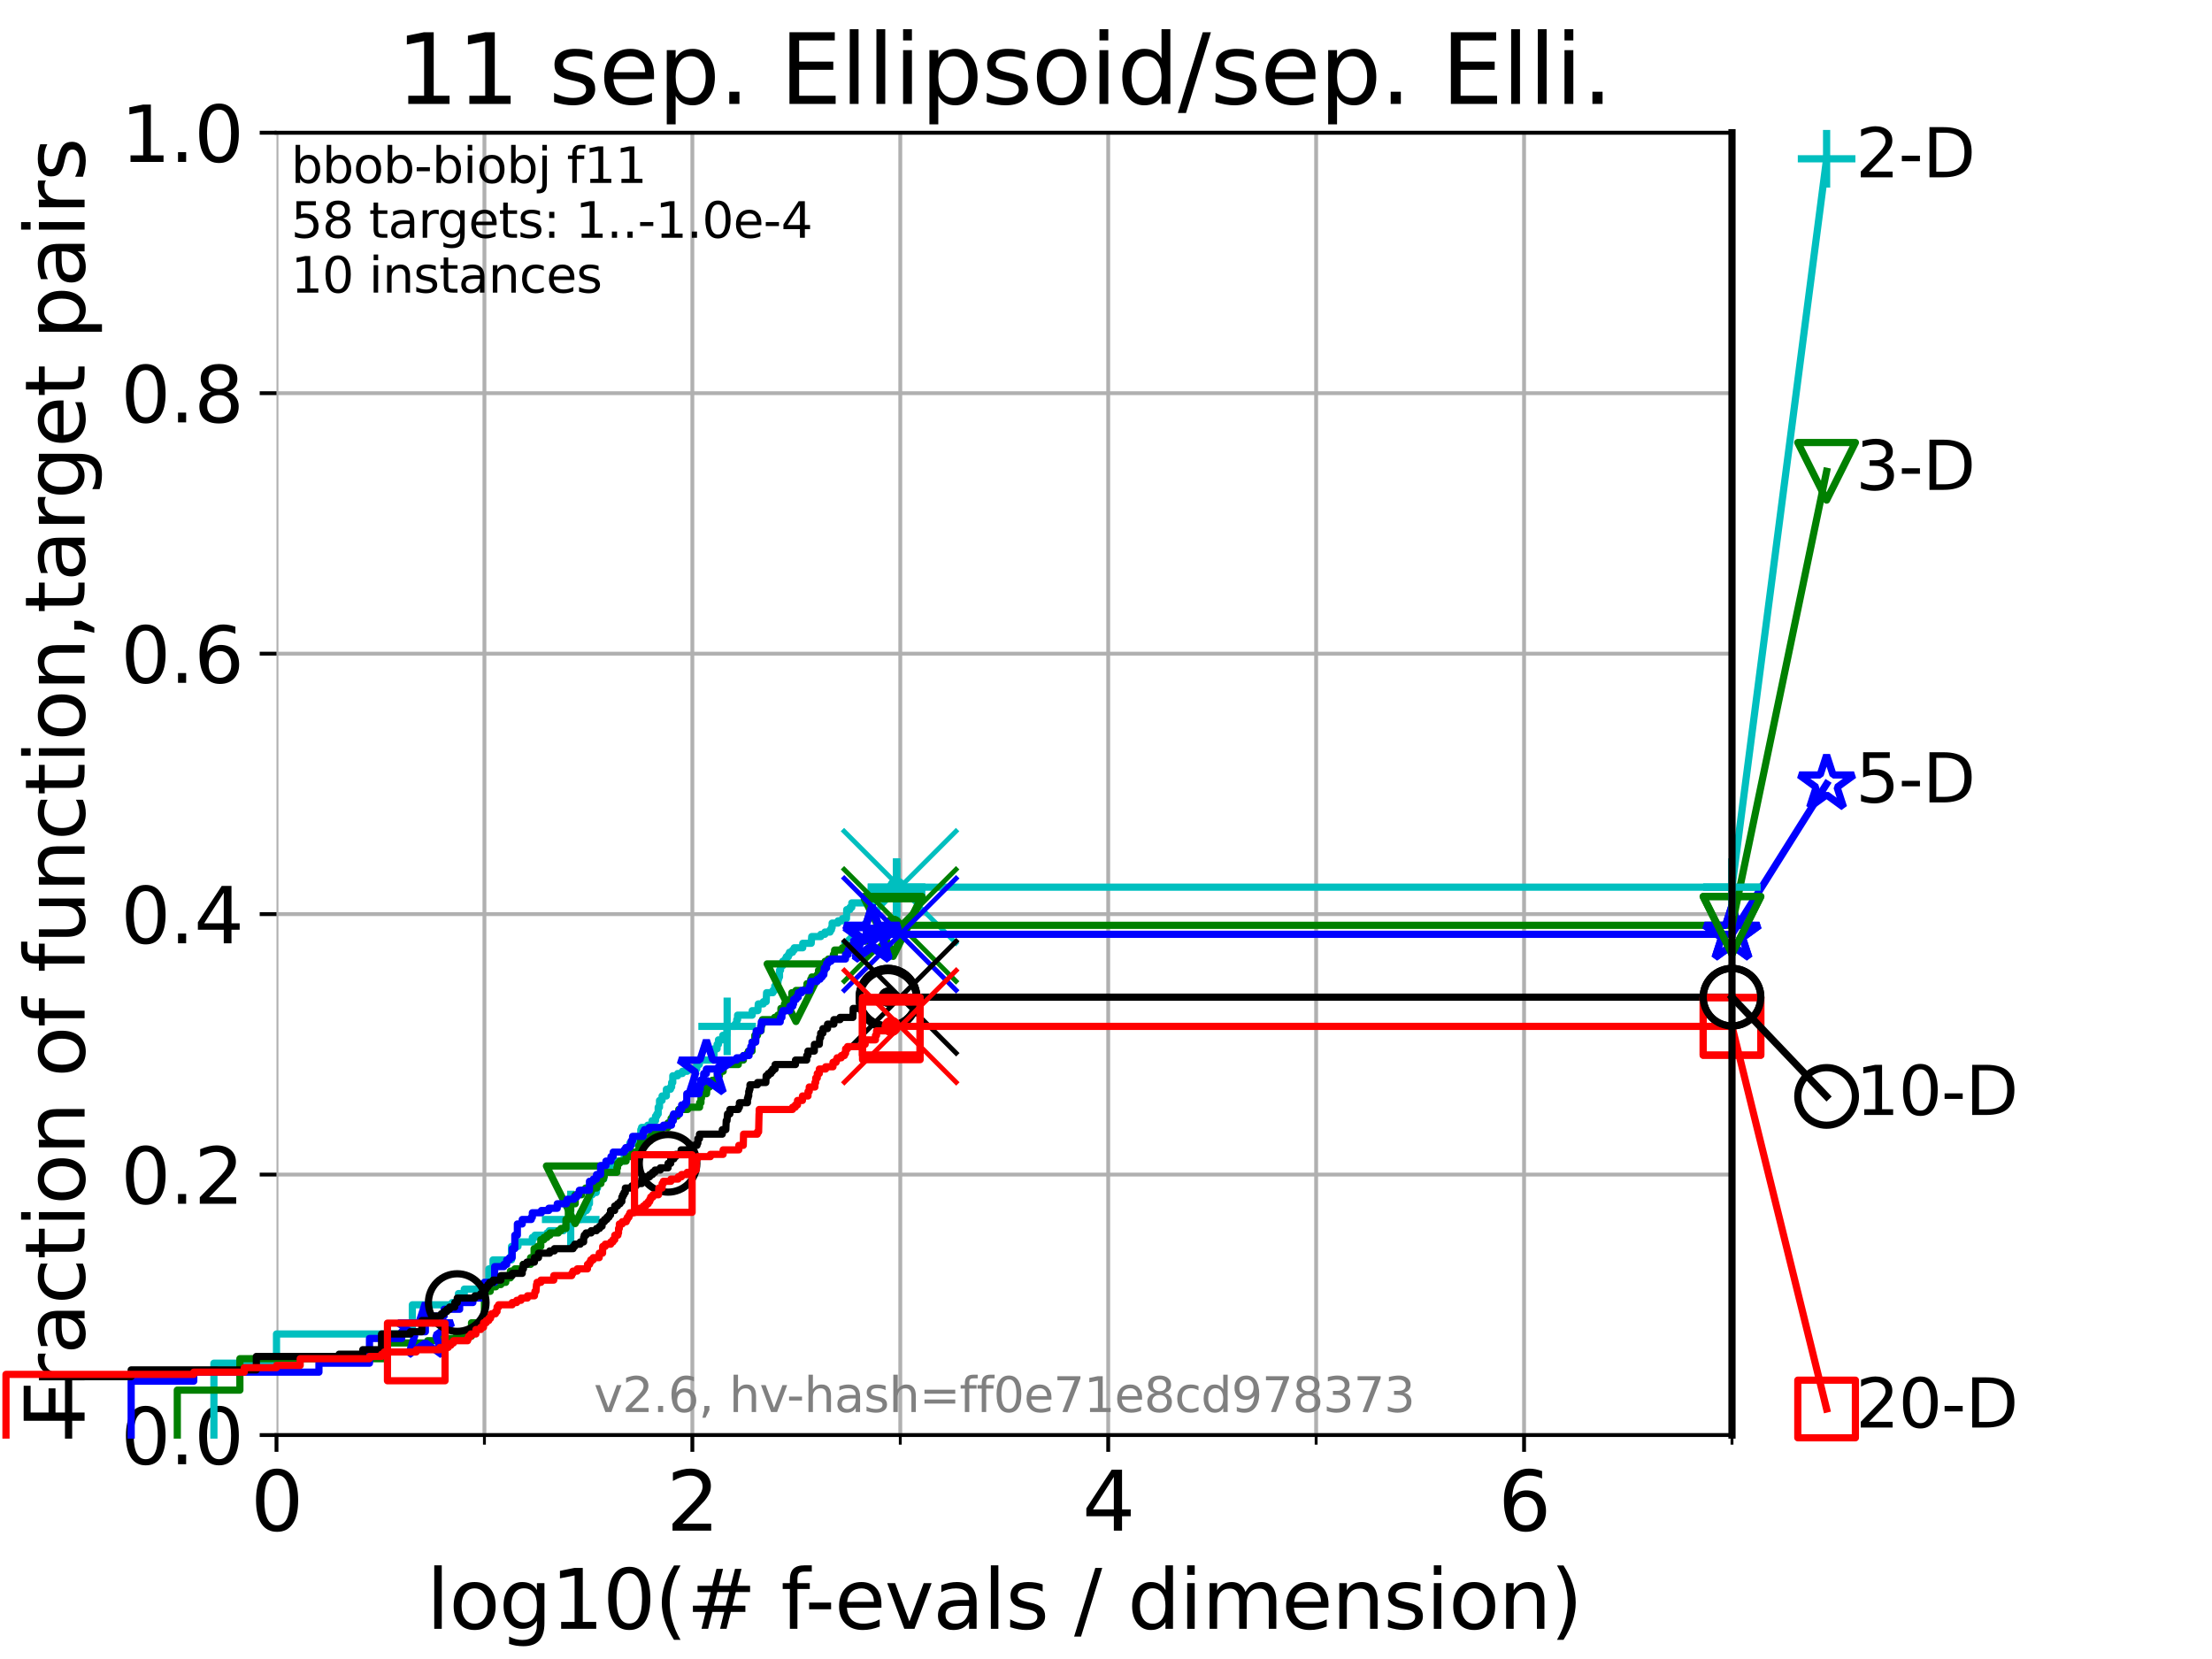 <?xml version="1.0" encoding="utf-8" standalone="no"?>
<!DOCTYPE svg PUBLIC "-//W3C//DTD SVG 1.1//EN"
  "http://www.w3.org/Graphics/SVG/1.1/DTD/svg11.dtd">
<svg xmlns:xlink="http://www.w3.org/1999/xlink" width="460.8pt" height="345.6pt" viewBox="0 0 460.8 345.6" xmlns="http://www.w3.org/2000/svg" version="1.1">
 <defs>
  <style type="text/css">*{stroke-linejoin: round; stroke-linecap: butt}</style>
 </defs>
 <g id="figure_1">
  <g id="patch_1">
   <path d="M 0 345.6 
L 460.8 345.6 
L 460.8 0 
L 0 0 
z
" style="fill: #ffffff"/>
  </g>
  <g id="axes_1">
   <g id="patch_2">
    <path d="M 57.6 298.944 
L 360.806 298.944 
L 360.806 27.648 
L 57.6 27.648 
z
" style="fill: #ffffff"/>
   </g>
   <g id="matplotlib.axis_1">
    <g id="xtick_1">
     <g id="line2d_1">
      <path d="M 57.6 298.944 
L 57.6 27.648 
" clip-path="url(#p545545804c)" style="fill: none; stroke: #b0b0b0; stroke-width: 0.8; stroke-linecap: square"/>
     </g>
     <g id="line2d_2">
      <defs>
       <path id="ma217aec47b" d="M 0 0 
L 0 3.5 
" style="stroke: #000000; stroke-width: 0.8"/>
      </defs>
      <g>
       <use xlink:href="#ma217aec47b" x="57.6" y="298.944" style="stroke: #000000; stroke-width: 0.8"/>
      </g>
     </g>
     <g id="text_1">
      <!-- 0 -->
      <g transform="translate(52.192 318.861) scale(0.17 -0.17)">
       <defs>
        <path id="DejaVuSans-30" d="M 2034 4250 
Q 1547 4250 1301 3770 
Q 1056 3291 1056 2328 
Q 1056 1369 1301 889 
Q 1547 409 2034 409 
Q 2525 409 2770 889 
Q 3016 1369 3016 2328 
Q 3016 3291 2770 3770 
Q 2525 4250 2034 4250 
z
M 2034 4750 
Q 2819 4750 3233 4129 
Q 3647 3509 3647 2328 
Q 3647 1150 3233 529 
Q 2819 -91 2034 -91 
Q 1250 -91 836 529 
Q 422 1150 422 2328 
Q 422 3509 836 4129 
Q 1250 4750 2034 4750 
z
" transform="scale(0.016)"/>
       </defs>
       <use xlink:href="#DejaVuSans-30"/>
      </g>
     </g>
    </g>
    <g id="xtick_2">
     <g id="line2d_3">
      <path d="M 144.23 298.944 
L 144.23 27.648 
" clip-path="url(#p545545804c)" style="fill: none; stroke: #b0b0b0; stroke-width: 0.8; stroke-linecap: square"/>
     </g>
     <g id="line2d_4">
      <g>
       <use xlink:href="#ma217aec47b" x="144.23" y="298.944" style="stroke: #000000; stroke-width: 0.8"/>
      </g>
     </g>
     <g id="text_2">
      <!-- 2 -->
      <g transform="translate(138.822 318.861) scale(0.17 -0.17)">
       <defs>
        <path id="DejaVuSans-32" d="M 1228 531 
L 3431 531 
L 3431 0 
L 469 0 
L 469 531 
Q 828 903 1448 1529 
Q 2069 2156 2228 2338 
Q 2531 2678 2651 2914 
Q 2772 3150 2772 3378 
Q 2772 3750 2511 3984 
Q 2250 4219 1831 4219 
Q 1534 4219 1204 4116 
Q 875 4013 500 3803 
L 500 4441 
Q 881 4594 1212 4672 
Q 1544 4750 1819 4750 
Q 2544 4750 2975 4387 
Q 3406 4025 3406 3419 
Q 3406 3131 3298 2873 
Q 3191 2616 2906 2266 
Q 2828 2175 2409 1742 
Q 1991 1309 1228 531 
z
" transform="scale(0.016)"/>
       </defs>
       <use xlink:href="#DejaVuSans-32"/>
      </g>
     </g>
    </g>
    <g id="xtick_3">
     <g id="line2d_5">
      <path d="M 230.861 298.944 
L 230.861 27.648 
" clip-path="url(#p545545804c)" style="fill: none; stroke: #b0b0b0; stroke-width: 0.8; stroke-linecap: square"/>
     </g>
     <g id="line2d_6">
      <g>
       <use xlink:href="#ma217aec47b" x="230.861" y="298.944" style="stroke: #000000; stroke-width: 0.8"/>
      </g>
     </g>
     <g id="text_3">
      <!-- 4 -->
      <g transform="translate(225.453 318.861) scale(0.17 -0.17)">
       <defs>
        <path id="DejaVuSans-34" d="M 2419 4116 
L 825 1625 
L 2419 1625 
L 2419 4116 
z
M 2253 4666 
L 3047 4666 
L 3047 1625 
L 3713 1625 
L 3713 1100 
L 3047 1100 
L 3047 0 
L 2419 0 
L 2419 1100 
L 313 1100 
L 313 1709 
L 2253 4666 
z
" transform="scale(0.016)"/>
       </defs>
       <use xlink:href="#DejaVuSans-34"/>
      </g>
     </g>
    </g>
    <g id="xtick_4">
     <g id="line2d_7">
      <path d="M 317.491 298.944 
L 317.491 27.648 
" clip-path="url(#p545545804c)" style="fill: none; stroke: #b0b0b0; stroke-width: 0.8; stroke-linecap: square"/>
     </g>
     <g id="line2d_8">
      <g>
       <use xlink:href="#ma217aec47b" x="317.491" y="298.944" style="stroke: #000000; stroke-width: 0.8"/>
      </g>
     </g>
     <g id="text_4">
      <!-- 6 -->
      <g transform="translate(312.083 318.861) scale(0.17 -0.17)">
       <defs>
        <path id="DejaVuSans-36" d="M 2113 2584 
Q 1688 2584 1439 2293 
Q 1191 2003 1191 1497 
Q 1191 994 1439 701 
Q 1688 409 2113 409 
Q 2538 409 2786 701 
Q 3034 994 3034 1497 
Q 3034 2003 2786 2293 
Q 2538 2584 2113 2584 
z
M 3366 4563 
L 3366 3988 
Q 3128 4100 2886 4159 
Q 2644 4219 2406 4219 
Q 1781 4219 1451 3797 
Q 1122 3375 1075 2522 
Q 1259 2794 1537 2939 
Q 1816 3084 2150 3084 
Q 2853 3084 3261 2657 
Q 3669 2231 3669 1497 
Q 3669 778 3244 343 
Q 2819 -91 2113 -91 
Q 1303 -91 875 529 
Q 447 1150 447 2328 
Q 447 3434 972 4092 
Q 1497 4750 2381 4750 
Q 2619 4750 2861 4703 
Q 3103 4656 3366 4563 
z
" transform="scale(0.016)"/>
       </defs>
       <use xlink:href="#DejaVuSans-36"/>
      </g>
     </g>
    </g>
    <g id="xtick_5">
     <g id="line2d_9">
      <path d="M 100.915 298.944 
L 100.915 27.648 
" clip-path="url(#p545545804c)" style="fill: none; stroke: #b0b0b0; stroke-width: 0.8; stroke-linecap: square"/>
     </g>
     <g id="line2d_10">
      <defs>
       <path id="m89ef1cfe82" d="M 0 0 
L 0 2 
" style="stroke: #000000; stroke-width: 0.6"/>
      </defs>
      <g>
       <use xlink:href="#m89ef1cfe82" x="100.915" y="298.944" style="stroke: #000000; stroke-width: 0.6"/>
      </g>
     </g>
    </g>
    <g id="xtick_6">
     <g id="line2d_11">
      <path d="M 187.546 298.944 
L 187.546 27.648 
" clip-path="url(#p545545804c)" style="fill: none; stroke: #b0b0b0; stroke-width: 0.8; stroke-linecap: square"/>
     </g>
     <g id="line2d_12">
      <g>
       <use xlink:href="#m89ef1cfe82" x="187.546" y="298.944" style="stroke: #000000; stroke-width: 0.6"/>
      </g>
     </g>
    </g>
    <g id="xtick_7">
     <g id="line2d_13">
      <path d="M 274.176 298.944 
L 274.176 27.648 
" clip-path="url(#p545545804c)" style="fill: none; stroke: #b0b0b0; stroke-width: 0.8; stroke-linecap: square"/>
     </g>
     <g id="line2d_14">
      <g>
       <use xlink:href="#m89ef1cfe82" x="274.176" y="298.944" style="stroke: #000000; stroke-width: 0.6"/>
      </g>
     </g>
    </g>
    <g id="xtick_8">
     <g id="line2d_15">
      <path d="M 360.806 298.944 
L 360.806 27.648 
" clip-path="url(#p545545804c)" style="fill: none; stroke: #b0b0b0; stroke-width: 0.8; stroke-linecap: square"/>
     </g>
     <g id="line2d_16">
      <g>
       <use xlink:href="#m89ef1cfe82" x="360.806" y="298.944" style="stroke: #000000; stroke-width: 0.6"/>
      </g>
     </g>
    </g>
    <g id="text_5">
     <!-- log10(# f-evals / dimension) -->
     <g transform="translate(88.823 339.314) scale(0.17 -0.17)">
      <defs>
       <path id="DejaVuSans-6c" d="M 603 4863 
L 1178 4863 
L 1178 0 
L 603 0 
L 603 4863 
z
" transform="scale(0.016)"/>
       <path id="DejaVuSans-6f" d="M 1959 3097 
Q 1497 3097 1228 2736 
Q 959 2375 959 1747 
Q 959 1119 1226 758 
Q 1494 397 1959 397 
Q 2419 397 2687 759 
Q 2956 1122 2956 1747 
Q 2956 2369 2687 2733 
Q 2419 3097 1959 3097 
z
M 1959 3584 
Q 2709 3584 3137 3096 
Q 3566 2609 3566 1747 
Q 3566 888 3137 398 
Q 2709 -91 1959 -91 
Q 1206 -91 779 398 
Q 353 888 353 1747 
Q 353 2609 779 3096 
Q 1206 3584 1959 3584 
z
" transform="scale(0.016)"/>
       <path id="DejaVuSans-67" d="M 2906 1791 
Q 2906 2416 2648 2759 
Q 2391 3103 1925 3103 
Q 1463 3103 1205 2759 
Q 947 2416 947 1791 
Q 947 1169 1205 825 
Q 1463 481 1925 481 
Q 2391 481 2648 825 
Q 2906 1169 2906 1791 
z
M 3481 434 
Q 3481 -459 3084 -895 
Q 2688 -1331 1869 -1331 
Q 1566 -1331 1297 -1286 
Q 1028 -1241 775 -1147 
L 775 -588 
Q 1028 -725 1275 -790 
Q 1522 -856 1778 -856 
Q 2344 -856 2625 -561 
Q 2906 -266 2906 331 
L 2906 616 
Q 2728 306 2450 153 
Q 2172 0 1784 0 
Q 1141 0 747 490 
Q 353 981 353 1791 
Q 353 2603 747 3093 
Q 1141 3584 1784 3584 
Q 2172 3584 2450 3431 
Q 2728 3278 2906 2969 
L 2906 3500 
L 3481 3500 
L 3481 434 
z
" transform="scale(0.016)"/>
       <path id="DejaVuSans-31" d="M 794 531 
L 1825 531 
L 1825 4091 
L 703 3866 
L 703 4441 
L 1819 4666 
L 2450 4666 
L 2450 531 
L 3481 531 
L 3481 0 
L 794 0 
L 794 531 
z
" transform="scale(0.016)"/>
       <path id="DejaVuSans-28" d="M 1984 4856 
Q 1566 4138 1362 3434 
Q 1159 2731 1159 2009 
Q 1159 1288 1364 580 
Q 1569 -128 1984 -844 
L 1484 -844 
Q 1016 -109 783 600 
Q 550 1309 550 2009 
Q 550 2706 781 3412 
Q 1013 4119 1484 4856 
L 1984 4856 
z
" transform="scale(0.016)"/>
       <path id="DejaVuSans-23" d="M 3272 2816 
L 2363 2816 
L 2100 1772 
L 3016 1772 
L 3272 2816 
z
M 2803 4594 
L 2478 3297 
L 3391 3297 
L 3719 4594 
L 4219 4594 
L 3897 3297 
L 4872 3297 
L 4872 2816 
L 3775 2816 
L 3519 1772 
L 4513 1772 
L 4513 1294 
L 3397 1294 
L 3072 0 
L 2572 0 
L 2894 1294 
L 1978 1294 
L 1656 0 
L 1153 0 
L 1478 1294 
L 494 1294 
L 494 1772 
L 1594 1772 
L 1856 2816 
L 850 2816 
L 850 3297 
L 1978 3297 
L 2297 4594 
L 2803 4594 
z
" transform="scale(0.016)"/>
       <path id="DejaVuSans-20" transform="scale(0.016)"/>
       <path id="DejaVuSans-66" d="M 2375 4863 
L 2375 4384 
L 1825 4384 
Q 1516 4384 1395 4259 
Q 1275 4134 1275 3809 
L 1275 3500 
L 2222 3500 
L 2222 3053 
L 1275 3053 
L 1275 0 
L 697 0 
L 697 3053 
L 147 3053 
L 147 3500 
L 697 3500 
L 697 3744 
Q 697 4328 969 4595 
Q 1241 4863 1831 4863 
L 2375 4863 
z
" transform="scale(0.016)"/>
       <path id="DejaVuSans-2d" d="M 313 2009 
L 1997 2009 
L 1997 1497 
L 313 1497 
L 313 2009 
z
" transform="scale(0.016)"/>
       <path id="DejaVuSans-65" d="M 3597 1894 
L 3597 1613 
L 953 1613 
Q 991 1019 1311 708 
Q 1631 397 2203 397 
Q 2534 397 2845 478 
Q 3156 559 3463 722 
L 3463 178 
Q 3153 47 2828 -22 
Q 2503 -91 2169 -91 
Q 1331 -91 842 396 
Q 353 884 353 1716 
Q 353 2575 817 3079 
Q 1281 3584 2069 3584 
Q 2775 3584 3186 3129 
Q 3597 2675 3597 1894 
z
M 3022 2063 
Q 3016 2534 2758 2815 
Q 2500 3097 2075 3097 
Q 1594 3097 1305 2825 
Q 1016 2553 972 2059 
L 3022 2063 
z
" transform="scale(0.016)"/>
       <path id="DejaVuSans-76" d="M 191 3500 
L 800 3500 
L 1894 563 
L 2988 3500 
L 3597 3500 
L 2284 0 
L 1503 0 
L 191 3500 
z
" transform="scale(0.016)"/>
       <path id="DejaVuSans-61" d="M 2194 1759 
Q 1497 1759 1228 1600 
Q 959 1441 959 1056 
Q 959 750 1161 570 
Q 1363 391 1709 391 
Q 2188 391 2477 730 
Q 2766 1069 2766 1631 
L 2766 1759 
L 2194 1759 
z
M 3341 1997 
L 3341 0 
L 2766 0 
L 2766 531 
Q 2569 213 2275 61 
Q 1981 -91 1556 -91 
Q 1019 -91 701 211 
Q 384 513 384 1019 
Q 384 1609 779 1909 
Q 1175 2209 1959 2209 
L 2766 2209 
L 2766 2266 
Q 2766 2663 2505 2880 
Q 2244 3097 1772 3097 
Q 1472 3097 1187 3025 
Q 903 2953 641 2809 
L 641 3341 
Q 956 3463 1253 3523 
Q 1550 3584 1831 3584 
Q 2591 3584 2966 3190 
Q 3341 2797 3341 1997 
z
" transform="scale(0.016)"/>
       <path id="DejaVuSans-73" d="M 2834 3397 
L 2834 2853 
Q 2591 2978 2328 3040 
Q 2066 3103 1784 3103 
Q 1356 3103 1142 2972 
Q 928 2841 928 2578 
Q 928 2378 1081 2264 
Q 1234 2150 1697 2047 
L 1894 2003 
Q 2506 1872 2764 1633 
Q 3022 1394 3022 966 
Q 3022 478 2636 193 
Q 2250 -91 1575 -91 
Q 1294 -91 989 -36 
Q 684 19 347 128 
L 347 722 
Q 666 556 975 473 
Q 1284 391 1588 391 
Q 1994 391 2212 530 
Q 2431 669 2431 922 
Q 2431 1156 2273 1281 
Q 2116 1406 1581 1522 
L 1381 1569 
Q 847 1681 609 1914 
Q 372 2147 372 2553 
Q 372 3047 722 3315 
Q 1072 3584 1716 3584 
Q 2034 3584 2315 3537 
Q 2597 3491 2834 3397 
z
" transform="scale(0.016)"/>
       <path id="DejaVuSans-2f" d="M 1625 4666 
L 2156 4666 
L 531 -594 
L 0 -594 
L 1625 4666 
z
" transform="scale(0.016)"/>
       <path id="DejaVuSans-64" d="M 2906 2969 
L 2906 4863 
L 3481 4863 
L 3481 0 
L 2906 0 
L 2906 525 
Q 2725 213 2448 61 
Q 2172 -91 1784 -91 
Q 1150 -91 751 415 
Q 353 922 353 1747 
Q 353 2572 751 3078 
Q 1150 3584 1784 3584 
Q 2172 3584 2448 3432 
Q 2725 3281 2906 2969 
z
M 947 1747 
Q 947 1113 1208 752 
Q 1469 391 1925 391 
Q 2381 391 2643 752 
Q 2906 1113 2906 1747 
Q 2906 2381 2643 2742 
Q 2381 3103 1925 3103 
Q 1469 3103 1208 2742 
Q 947 2381 947 1747 
z
" transform="scale(0.016)"/>
       <path id="DejaVuSans-69" d="M 603 3500 
L 1178 3500 
L 1178 0 
L 603 0 
L 603 3500 
z
M 603 4863 
L 1178 4863 
L 1178 4134 
L 603 4134 
L 603 4863 
z
" transform="scale(0.016)"/>
       <path id="DejaVuSans-6d" d="M 3328 2828 
Q 3544 3216 3844 3400 
Q 4144 3584 4550 3584 
Q 5097 3584 5394 3201 
Q 5691 2819 5691 2113 
L 5691 0 
L 5113 0 
L 5113 2094 
Q 5113 2597 4934 2840 
Q 4756 3084 4391 3084 
Q 3944 3084 3684 2787 
Q 3425 2491 3425 1978 
L 3425 0 
L 2847 0 
L 2847 2094 
Q 2847 2600 2669 2842 
Q 2491 3084 2119 3084 
Q 1678 3084 1418 2786 
Q 1159 2488 1159 1978 
L 1159 0 
L 581 0 
L 581 3500 
L 1159 3500 
L 1159 2956 
Q 1356 3278 1631 3431 
Q 1906 3584 2284 3584 
Q 2666 3584 2933 3390 
Q 3200 3197 3328 2828 
z
" transform="scale(0.016)"/>
       <path id="DejaVuSans-6e" d="M 3513 2113 
L 3513 0 
L 2938 0 
L 2938 2094 
Q 2938 2591 2744 2837 
Q 2550 3084 2163 3084 
Q 1697 3084 1428 2787 
Q 1159 2491 1159 1978 
L 1159 0 
L 581 0 
L 581 3500 
L 1159 3500 
L 1159 2956 
Q 1366 3272 1645 3428 
Q 1925 3584 2291 3584 
Q 2894 3584 3203 3211 
Q 3513 2838 3513 2113 
z
" transform="scale(0.016)"/>
       <path id="DejaVuSans-29" d="M 513 4856 
L 1013 4856 
Q 1481 4119 1714 3412 
Q 1947 2706 1947 2009 
Q 1947 1309 1714 600 
Q 1481 -109 1013 -844 
L 513 -844 
Q 928 -128 1133 580 
Q 1338 1288 1338 2009 
Q 1338 2731 1133 3434 
Q 928 4138 513 4856 
z
" transform="scale(0.016)"/>
      </defs>
      <use xlink:href="#DejaVuSans-6c"/>
      <use xlink:href="#DejaVuSans-6f" x="27.783"/>
      <use xlink:href="#DejaVuSans-67" x="88.965"/>
      <use xlink:href="#DejaVuSans-31" x="152.441"/>
      <use xlink:href="#DejaVuSans-30" x="216.064"/>
      <use xlink:href="#DejaVuSans-28" x="279.688"/>
      <use xlink:href="#DejaVuSans-23" x="318.701"/>
      <use xlink:href="#DejaVuSans-20" x="402.49"/>
      <use xlink:href="#DejaVuSans-66" x="434.277"/>
      <use xlink:href="#DejaVuSans-2d" x="463.982"/>
      <use xlink:href="#DejaVuSans-65" x="500.066"/>
      <use xlink:href="#DejaVuSans-76" x="561.59"/>
      <use xlink:href="#DejaVuSans-61" x="620.77"/>
      <use xlink:href="#DejaVuSans-6c" x="682.049"/>
      <use xlink:href="#DejaVuSans-73" x="709.832"/>
      <use xlink:href="#DejaVuSans-20" x="761.932"/>
      <use xlink:href="#DejaVuSans-2f" x="793.719"/>
      <use xlink:href="#DejaVuSans-20" x="827.41"/>
      <use xlink:href="#DejaVuSans-64" x="859.197"/>
      <use xlink:href="#DejaVuSans-69" x="922.674"/>
      <use xlink:href="#DejaVuSans-6d" x="950.457"/>
      <use xlink:href="#DejaVuSans-65" x="1047.869"/>
      <use xlink:href="#DejaVuSans-6e" x="1109.393"/>
      <use xlink:href="#DejaVuSans-73" x="1172.771"/>
      <use xlink:href="#DejaVuSans-69" x="1224.871"/>
      <use xlink:href="#DejaVuSans-6f" x="1252.654"/>
      <use xlink:href="#DejaVuSans-6e" x="1313.836"/>
      <use xlink:href="#DejaVuSans-29" x="1377.215"/>
     </g>
    </g>
   </g>
   <g id="matplotlib.axis_2">
    <g id="ytick_1">
     <g id="line2d_17">
      <path d="M 57.6 298.944 
L 360.806 298.944 
" clip-path="url(#p545545804c)" style="fill: none; stroke: #b0b0b0; stroke-width: 0.8; stroke-linecap: square"/>
     </g>
     <g id="line2d_18">
      <defs>
       <path id="mafeaa1c6aa" d="M 0 0 
L -3.5 0 
" style="stroke: #000000; stroke-width: 0.8"/>
      </defs>
      <g>
       <use xlink:href="#mafeaa1c6aa" x="57.6" y="298.944" style="stroke: #000000; stroke-width: 0.8"/>
      </g>
     </g>
     <g id="text_6">
      <!-- 0.0 -->
      <g transform="translate(25.155 305.023) scale(0.16 -0.16)">
       <defs>
        <path id="DejaVuSans-2e" d="M 684 794 
L 1344 794 
L 1344 0 
L 684 0 
L 684 794 
z
" transform="scale(0.016)"/>
       </defs>
       <use xlink:href="#DejaVuSans-30"/>
       <use xlink:href="#DejaVuSans-2e" x="63.623"/>
       <use xlink:href="#DejaVuSans-30" x="95.41"/>
      </g>
     </g>
    </g>
    <g id="ytick_2">
     <g id="line2d_19">
      <path d="M 57.6 244.685 
L 360.806 244.685 
" clip-path="url(#p545545804c)" style="fill: none; stroke: #b0b0b0; stroke-width: 0.8; stroke-linecap: square"/>
     </g>
     <g id="line2d_20">
      <g>
       <use xlink:href="#mafeaa1c6aa" x="57.6" y="244.685" style="stroke: #000000; stroke-width: 0.8"/>
      </g>
     </g>
     <g id="text_7">
      <!-- 0.2 -->
      <g transform="translate(25.155 250.764) scale(0.16 -0.16)">
       <use xlink:href="#DejaVuSans-30"/>
       <use xlink:href="#DejaVuSans-2e" x="63.623"/>
       <use xlink:href="#DejaVuSans-32" x="95.41"/>
      </g>
     </g>
    </g>
    <g id="ytick_3">
     <g id="line2d_21">
      <path d="M 57.6 190.426 
L 360.806 190.426 
" clip-path="url(#p545545804c)" style="fill: none; stroke: #b0b0b0; stroke-width: 0.8; stroke-linecap: square"/>
     </g>
     <g id="line2d_22">
      <g>
       <use xlink:href="#mafeaa1c6aa" x="57.6" y="190.426" style="stroke: #000000; stroke-width: 0.8"/>
      </g>
     </g>
     <g id="text_8">
      <!-- 0.4 -->
      <g transform="translate(25.155 196.504) scale(0.16 -0.16)">
       <use xlink:href="#DejaVuSans-30"/>
       <use xlink:href="#DejaVuSans-2e" x="63.623"/>
       <use xlink:href="#DejaVuSans-34" x="95.41"/>
      </g>
     </g>
    </g>
    <g id="ytick_4">
     <g id="line2d_23">
      <path d="M 57.6 136.166 
L 360.806 136.166 
" clip-path="url(#p545545804c)" style="fill: none; stroke: #b0b0b0; stroke-width: 0.8; stroke-linecap: square"/>
     </g>
     <g id="line2d_24">
      <g>
       <use xlink:href="#mafeaa1c6aa" x="57.6" y="136.166" style="stroke: #000000; stroke-width: 0.8"/>
      </g>
     </g>
     <g id="text_9">
      <!-- 0.6 -->
      <g transform="translate(25.155 142.245) scale(0.16 -0.16)">
       <use xlink:href="#DejaVuSans-30"/>
       <use xlink:href="#DejaVuSans-2e" x="63.623"/>
       <use xlink:href="#DejaVuSans-36" x="95.41"/>
      </g>
     </g>
    </g>
    <g id="ytick_5">
     <g id="line2d_25">
      <path d="M 57.6 81.907 
L 360.806 81.907 
" clip-path="url(#p545545804c)" style="fill: none; stroke: #b0b0b0; stroke-width: 0.8; stroke-linecap: square"/>
     </g>
     <g id="line2d_26">
      <g>
       <use xlink:href="#mafeaa1c6aa" x="57.6" y="81.907" style="stroke: #000000; stroke-width: 0.8"/>
      </g>
     </g>
     <g id="text_10">
      <!-- 0.8 -->
      <g transform="translate(25.155 87.986) scale(0.16 -0.16)">
       <defs>
        <path id="DejaVuSans-38" d="M 2034 2216 
Q 1584 2216 1326 1975 
Q 1069 1734 1069 1313 
Q 1069 891 1326 650 
Q 1584 409 2034 409 
Q 2484 409 2743 651 
Q 3003 894 3003 1313 
Q 3003 1734 2745 1975 
Q 2488 2216 2034 2216 
z
M 1403 2484 
Q 997 2584 770 2862 
Q 544 3141 544 3541 
Q 544 4100 942 4425 
Q 1341 4750 2034 4750 
Q 2731 4750 3128 4425 
Q 3525 4100 3525 3541 
Q 3525 3141 3298 2862 
Q 3072 2584 2669 2484 
Q 3125 2378 3379 2068 
Q 3634 1759 3634 1313 
Q 3634 634 3220 271 
Q 2806 -91 2034 -91 
Q 1263 -91 848 271 
Q 434 634 434 1313 
Q 434 1759 690 2068 
Q 947 2378 1403 2484 
z
M 1172 3481 
Q 1172 3119 1398 2916 
Q 1625 2713 2034 2713 
Q 2441 2713 2670 2916 
Q 2900 3119 2900 3481 
Q 2900 3844 2670 4047 
Q 2441 4250 2034 4250 
Q 1625 4250 1398 4047 
Q 1172 3844 1172 3481 
z
" transform="scale(0.016)"/>
       </defs>
       <use xlink:href="#DejaVuSans-30"/>
       <use xlink:href="#DejaVuSans-2e" x="63.623"/>
       <use xlink:href="#DejaVuSans-38" x="95.41"/>
      </g>
     </g>
    </g>
    <g id="ytick_6">
     <g id="line2d_27">
      <path d="M 57.6 27.648 
L 360.806 27.648 
" clip-path="url(#p545545804c)" style="fill: none; stroke: #b0b0b0; stroke-width: 0.8; stroke-linecap: square"/>
     </g>
     <g id="line2d_28">
      <g>
       <use xlink:href="#mafeaa1c6aa" x="57.6" y="27.648" style="stroke: #000000; stroke-width: 0.8"/>
      </g>
     </g>
     <g id="text_11">
      <!-- 1.0 -->
      <g transform="translate(25.155 33.727) scale(0.16 -0.16)">
       <use xlink:href="#DejaVuSans-31"/>
       <use xlink:href="#DejaVuSans-2e" x="63.623"/>
       <use xlink:href="#DejaVuSans-30" x="95.41"/>
      </g>
     </g>
    </g>
    <g id="text_12">
     <!-- Fraction of function,target pairs -->
     <g transform="translate(17.62 297.681) rotate(-90) scale(0.17 -0.17)">
      <defs>
       <path id="DejaVuSans-46" d="M 628 4666 
L 3309 4666 
L 3309 4134 
L 1259 4134 
L 1259 2759 
L 3109 2759 
L 3109 2228 
L 1259 2228 
L 1259 0 
L 628 0 
L 628 4666 
z
" transform="scale(0.016)"/>
       <path id="DejaVuSans-72" d="M 2631 2963 
Q 2534 3019 2420 3045 
Q 2306 3072 2169 3072 
Q 1681 3072 1420 2755 
Q 1159 2438 1159 1844 
L 1159 0 
L 581 0 
L 581 3500 
L 1159 3500 
L 1159 2956 
Q 1341 3275 1631 3429 
Q 1922 3584 2338 3584 
Q 2397 3584 2469 3576 
Q 2541 3569 2628 3553 
L 2631 2963 
z
" transform="scale(0.016)"/>
       <path id="DejaVuSans-63" d="M 3122 3366 
L 3122 2828 
Q 2878 2963 2633 3030 
Q 2388 3097 2138 3097 
Q 1578 3097 1268 2742 
Q 959 2388 959 1747 
Q 959 1106 1268 751 
Q 1578 397 2138 397 
Q 2388 397 2633 464 
Q 2878 531 3122 666 
L 3122 134 
Q 2881 22 2623 -34 
Q 2366 -91 2075 -91 
Q 1284 -91 818 406 
Q 353 903 353 1747 
Q 353 2603 823 3093 
Q 1294 3584 2113 3584 
Q 2378 3584 2631 3529 
Q 2884 3475 3122 3366 
z
" transform="scale(0.016)"/>
       <path id="DejaVuSans-74" d="M 1172 4494 
L 1172 3500 
L 2356 3500 
L 2356 3053 
L 1172 3053 
L 1172 1153 
Q 1172 725 1289 603 
Q 1406 481 1766 481 
L 2356 481 
L 2356 0 
L 1766 0 
Q 1100 0 847 248 
Q 594 497 594 1153 
L 594 3053 
L 172 3053 
L 172 3500 
L 594 3500 
L 594 4494 
L 1172 4494 
z
" transform="scale(0.016)"/>
       <path id="DejaVuSans-75" d="M 544 1381 
L 544 3500 
L 1119 3500 
L 1119 1403 
Q 1119 906 1312 657 
Q 1506 409 1894 409 
Q 2359 409 2629 706 
Q 2900 1003 2900 1516 
L 2900 3500 
L 3475 3500 
L 3475 0 
L 2900 0 
L 2900 538 
Q 2691 219 2414 64 
Q 2138 -91 1772 -91 
Q 1169 -91 856 284 
Q 544 659 544 1381 
z
M 1991 3584 
L 1991 3584 
z
" transform="scale(0.016)"/>
       <path id="DejaVuSans-2c" d="M 750 794 
L 1409 794 
L 1409 256 
L 897 -744 
L 494 -744 
L 750 256 
L 750 794 
z
" transform="scale(0.016)"/>
       <path id="DejaVuSans-70" d="M 1159 525 
L 1159 -1331 
L 581 -1331 
L 581 3500 
L 1159 3500 
L 1159 2969 
Q 1341 3281 1617 3432 
Q 1894 3584 2278 3584 
Q 2916 3584 3314 3078 
Q 3713 2572 3713 1747 
Q 3713 922 3314 415 
Q 2916 -91 2278 -91 
Q 1894 -91 1617 61 
Q 1341 213 1159 525 
z
M 3116 1747 
Q 3116 2381 2855 2742 
Q 2594 3103 2138 3103 
Q 1681 3103 1420 2742 
Q 1159 2381 1159 1747 
Q 1159 1113 1420 752 
Q 1681 391 2138 391 
Q 2594 391 2855 752 
Q 3116 1113 3116 1747 
z
" transform="scale(0.016)"/>
      </defs>
      <use xlink:href="#DejaVuSans-46"/>
      <use xlink:href="#DejaVuSans-72" x="50.27"/>
      <use xlink:href="#DejaVuSans-61" x="91.383"/>
      <use xlink:href="#DejaVuSans-63" x="152.662"/>
      <use xlink:href="#DejaVuSans-74" x="207.643"/>
      <use xlink:href="#DejaVuSans-69" x="246.852"/>
      <use xlink:href="#DejaVuSans-6f" x="274.635"/>
      <use xlink:href="#DejaVuSans-6e" x="335.816"/>
      <use xlink:href="#DejaVuSans-20" x="399.195"/>
      <use xlink:href="#DejaVuSans-6f" x="430.982"/>
      <use xlink:href="#DejaVuSans-66" x="492.164"/>
      <use xlink:href="#DejaVuSans-20" x="527.369"/>
      <use xlink:href="#DejaVuSans-66" x="559.156"/>
      <use xlink:href="#DejaVuSans-75" x="594.361"/>
      <use xlink:href="#DejaVuSans-6e" x="657.74"/>
      <use xlink:href="#DejaVuSans-63" x="721.119"/>
      <use xlink:href="#DejaVuSans-74" x="776.1"/>
      <use xlink:href="#DejaVuSans-69" x="815.309"/>
      <use xlink:href="#DejaVuSans-6f" x="843.092"/>
      <use xlink:href="#DejaVuSans-6e" x="904.273"/>
      <use xlink:href="#DejaVuSans-2c" x="967.652"/>
      <use xlink:href="#DejaVuSans-74" x="999.439"/>
      <use xlink:href="#DejaVuSans-61" x="1038.648"/>
      <use xlink:href="#DejaVuSans-72" x="1099.928"/>
      <use xlink:href="#DejaVuSans-67" x="1139.291"/>
      <use xlink:href="#DejaVuSans-65" x="1202.768"/>
      <use xlink:href="#DejaVuSans-74" x="1264.291"/>
      <use xlink:href="#DejaVuSans-20" x="1303.5"/>
      <use xlink:href="#DejaVuSans-70" x="1335.287"/>
      <use xlink:href="#DejaVuSans-61" x="1398.764"/>
      <use xlink:href="#DejaVuSans-69" x="1460.043"/>
      <use xlink:href="#DejaVuSans-72" x="1487.826"/>
      <use xlink:href="#DejaVuSans-73" x="1528.939"/>
     </g>
    </g>
   </g>
   <g id="line2d_29">
    <defs>
     <path id="m4571695a09" d="M 0 1.5 
C 0.398 1.5 0.779 1.342 1.061 1.061 
C 1.342 0.779 1.5 0.398 1.5 0 
C 1.5 -0.398 1.342 -0.779 1.061 -1.061 
C 0.779 -1.342 0.398 -1.5 0 -1.5 
C -0.398 -1.5 -0.779 -1.342 -1.061 -1.061 
C -1.342 -0.779 -1.5 -0.398 -1.5 0 
C -1.5 0.398 -1.342 0.779 -1.061 1.061 
C -0.779 1.342 -0.398 1.5 0 1.5 
z
" style="stroke: #00bfbf"/>
    </defs>
    <g>
     <use xlink:href="#m4571695a09" x="186.768" y="184.813" style="fill: #00bfbf; stroke: #00bfbf"/>
     <use xlink:href="#m4571695a09" x="186.768" y="184.813" style="fill: #00bfbf; stroke: #00bfbf"/>
    </g>
   </g>
   <g id="line2d_30">
    <path d="M 44.561 298.944 
L 44.561 283.976 
L 57.6 283.976 
L 57.6 277.895 
L 85.894 277.895 
L 85.894 271.814 
L 94.206 271.814 
L 94.206 271.347 
L 95.503 271.347 
L 95.503 269.476 
L 96.718 269.476 
L 96.718 268.54 
L 100.915 268.54 
L 100.915 267.137 
L 101.833 267.137 
L 101.833 264.33 
L 102.708 264.33 
L 102.708 262.459 
L 106.561 262.459 
L 106.561 259.653 
L 107.905 259.653 
L 107.905 258.717 
L 110.897 258.717 
L 110.897 257.782 
L 111.442 257.782 
L 111.442 257.314 
L 113.954 257.314 
L 113.954 256.846 
L 114.419 256.846 
L 114.419 256.379 
L 117.384 256.379 
L 117.384 255.911 
L 117.772 255.911 
L 117.772 255.443 
L 118.152 255.443 
L 118.152 254.508 
L 118.89 254.508 
L 118.89 254.04 
L 120.944 254.04 
L 120.944 252.637 
L 121.582 252.637 
L 121.582 252.169 
L 122.199 252.169 
L 122.199 251.701 
L 122.5 251.701 
L 122.5 250.766 
L 122.796 250.766 
L 122.796 248.895 
L 123.375 248.895 
L 123.375 248.427 
L 124.211 248.427 
L 124.211 247.491 
L 124.482 247.491 
L 124.482 246.556 
L 124.748 246.556 
L 124.748 246.088 
L 125.012 246.088 
L 125.012 245.62 
L 125.779 245.62 
L 125.779 243.282 
L 126.994 243.282 
L 126.994 242.814 
L 127.227 242.814 
L 127.227 241.878 
L 130.027 241.878 
L 130.027 240.943 
L 130.811 240.943 
L 130.811 240.007 
L 131.002 240.007 
L 131.002 239.072 
L 131.191 239.072 
L 131.191 238.136 
L 132.984 238.136 
L 132.984 237.201 
L 133.49 237.201 
L 133.49 235.33 
L 133.656 235.33 
L 133.656 234.862 
L 134.932 234.862 
L 134.932 234.394 
L 135.835 234.394 
L 135.835 233.459 
L 136.556 233.459 
L 136.556 232.523 
L 136.837 232.523 
L 136.837 232.056 
L 137.113 232.056 
L 137.113 230.652 
L 137.386 230.652 
L 137.386 229.249 
L 137.92 229.249 
L 137.92 228.313 
L 138.819 228.313 
L 138.819 226.91 
L 139.677 226.91 
L 139.677 226.442 
L 139.915 226.442 
L 139.915 225.507 
L 140.15 225.507 
L 140.15 224.104 
L 141.173 224.104 
L 141.173 223.636 
L 142.144 223.636 
L 142.144 223.168 
L 143.166 223.168 
L 143.166 222.7 
L 145.148 222.7 
L 145.148 221.765 
L 145.678 221.765 
L 145.678 220.829 
L 148.503 220.829 
L 148.503 219.894 
L 148.727 219.894 
L 148.727 218.491 
L 149.382 218.491 
L 149.382 217.555 
L 149.666 217.555 
L 149.666 216.62 
L 150.56 216.62 
L 150.56 215.684 
L 151.414 215.684 
L 151.478 213.813 
L 153.131 213.813 
L 153.131 213.345 
L 153.479 213.345 
L 153.479 212.41 
L 153.651 212.41 
L 153.651 211.474 
L 156.697 211.474 
L 156.697 210.539 
L 157.871 210.539 
L 157.962 209.136 
L 159.02 209.136 
L 159.02 208.668 
L 159.61 208.668 
L 159.693 206.797 
L 161.01 206.797 
L 161.01 206.329 
L 161.392 206.329 
L 161.392 205.394 
L 161.84 205.394 
L 161.84 204.926 
L 162.023 204.926 
L 162.133 203.99 
L 162.205 203.99 
L 162.205 203.523 
L 162.385 203.523 
L 162.385 202.119 
L 162.599 202.119 
L 162.599 201.184 
L 163.054 201.184 
L 163.054 200.248 
L 163.566 200.248 
L 163.566 199.781 
L 163.8 199.781 
L 163.8 199.313 
L 164.227 199.313 
L 164.227 198.845 
L 164.453 198.845 
L 164.453 198.377 
L 165.115 198.377 
L 165.115 197.91 
L 165.453 197.91 
L 165.453 197.442 
L 167.224 197.442 
L 167.224 196.506 
L 168.994 196.506 
L 169.095 195.103 
L 171.001 195.103 
L 171.001 194.635 
L 171.843 194.635 
L 171.843 194.168 
L 172.917 194.168 
L 172.917 193.7 
L 173.202 193.7 
L 173.202 193.232 
L 173.342 193.232 
L 173.342 192.297 
L 174.582 192.297 
L 174.582 191.829 
L 175.496 191.829 
L 175.496 191.361 
L 176.334 191.361 
L 176.385 189.49 
L 177.054 189.49 
L 177.054 189.022 
L 177.444 189.022 
L 177.444 188.087 
L 181.983 188.087 
L 181.983 187.619 
L 182.371 187.619 
L 182.371 187.151 
L 182.629 187.151 
L 182.629 186.684 
L 183.824 186.684 
L 183.824 185.748 
L 186.768 185.748 
L 186.768 184.813 
L 360.806 184.813 
L 360.806 184.813 
" style="fill: none; stroke: #00bfbf; stroke-width: 1.5; stroke-linecap: square"/>
   </g>
   <g id="line2d_31">
    <defs>
     <path id="m8168d1f67b" d="M -6 0 
L 6 0 
M 0 6 
L 0 -6 
" style="stroke: #00bfbf; stroke-width: 1.5"/>
    </defs>
    <g>
     <use xlink:href="#m8168d1f67b" x="118.89" y="254.04" style="fill-opacity: 0; stroke: #00bfbf; stroke-width: 1.5"/>
     <use xlink:href="#m8168d1f67b" x="151.478" y="213.813" style="fill-opacity: 0; stroke: #00bfbf; stroke-width: 1.5"/>
     <use xlink:href="#m8168d1f67b" x="186.768" y="185.748" style="fill-opacity: 0; stroke: #00bfbf; stroke-width: 1.5"/>
     <use xlink:href="#m8168d1f67b" x="186.768" y="184.813" style="fill-opacity: 0; stroke: #00bfbf; stroke-width: 1.5"/>
     <use xlink:href="#m8168d1f67b" x="186.768" y="184.813" style="fill-opacity: 0; stroke: #00bfbf; stroke-width: 1.5"/>
     <use xlink:href="#m8168d1f67b" x="360.806" y="184.813" style="fill-opacity: 0; stroke: #00bfbf; stroke-width: 1.5"/>
    </g>
   </g>
   <g id="line2d_32">
    <path style="fill: none; stroke: #00bfbf; stroke-width: 1.5; stroke-linecap: square"/>
    <g/>
   </g>
   <g id="line2d_33">
    <path d="M 187.489 184.813 
" clip-path="url(#p545545804c)" style="fill: none; stroke: #00bfbf; stroke-width: 1.5; stroke-linecap: square"/>
    <defs>
     <path id="m82d223570d" d="M -12 12 
L 12 -12 
M -12 -12 
L 12 12 
" style="stroke: #00bfbf"/>
    </defs>
    <g clip-path="url(#p545545804c)">
     <use xlink:href="#m82d223570d" x="187.489" y="184.813" style="fill: #00bfbf; stroke: #00bfbf"/>
    </g>
   </g>
   <g id="line2d_34">
    <defs>
     <path id="mff829f95fb" d="M 0 1.5 
C 0.398 1.5 0.779 1.342 1.061 1.061 
C 1.342 0.779 1.5 0.398 1.5 0 
C 1.5 -0.398 1.342 -0.779 1.061 -1.061 
C 0.779 -1.342 0.398 -1.5 0 -1.5 
C -0.398 -1.5 -0.779 -1.342 -1.061 -1.061 
C -1.342 -0.779 -1.5 -0.398 -1.5 0 
C -1.5 0.398 -1.342 0.779 -1.061 1.061 
C -0.779 1.342 -0.398 1.5 0 1.5 
z
" style="stroke: #008000"/>
    </defs>
    <g>
     <use xlink:href="#mff829f95fb" x="186.059" y="192.764" style="fill: #008000; stroke: #008000"/>
     <use xlink:href="#mff829f95fb" x="186.059" y="192.764" style="fill: #008000; stroke: #008000"/>
    </g>
   </g>
   <g id="line2d_35">
    <path d="M 36.933 298.944 
L 36.933 289.589 
L 49.973 289.589 
L 49.973 283.04 
L 80.249 283.04 
L 80.249 279.766 
L 89.09 279.766 
L 89.09 279.298 
L 91.306 279.298 
L 91.306 278.831 
L 95.081 278.831 
L 95.081 278.363 
L 98.223 278.363 
L 98.223 275.556 
L 100.915 275.556 
L 100.915 269.008 
L 102.129 269.008 
L 102.129 268.072 
L 103.27 268.072 
L 103.27 267.605 
L 104.345 267.605 
L 104.345 267.137 
L 105.362 267.137 
L 105.362 266.201 
L 106.327 266.201 
L 106.327 264.798 
L 107.245 264.798 
L 107.245 264.33 
L 108.956 264.33 
L 108.956 263.395 
L 110.525 263.395 
L 110.525 261.992 
L 111.262 261.992 
L 111.262 260.121 
L 111.972 260.121 
L 111.972 259.653 
L 112.657 259.653 
L 112.657 258.25 
L 113.317 258.25 
L 113.317 257.782 
L 113.954 257.782 
L 113.954 257.314 
L 114.571 257.314 
L 114.571 256.846 
L 116.309 256.846 
L 116.309 256.379 
L 116.854 256.379 
L 116.854 255.911 
L 117.9 255.911 
L 117.9 254.04 
L 118.401 254.04 
L 118.401 252.169 
L 118.89 252.169 
L 118.89 250.766 
L 119.831 250.766 
L 119.831 248.895 
L 121.159 248.895 
L 121.159 247.959 
L 121.995 247.959 
L 121.995 247.491 
L 124.302 247.491 
L 124.302 246.556 
L 125.185 246.556 
L 125.185 245.62 
L 125.696 245.62 
L 125.696 245.153 
L 125.863 245.153 
L 125.863 244.217 
L 128.499 244.217 
L 128.499 243.282 
L 128.643 243.282 
L 128.643 242.346 
L 129.069 242.346 
L 129.069 241.878 
L 130.423 241.878 
L 130.423 240.943 
L 131.686 240.943 
L 131.686 240.007 
L 132.984 240.007 
L 132.984 239.54 
L 133.098 239.54 
L 133.098 238.604 
L 133.435 238.604 
L 133.435 237.669 
L 135.439 237.669 
L 135.439 236.733 
L 135.835 236.733 
L 135.835 236.265 
L 136.509 236.265 
L 136.509 235.798 
L 137.067 235.798 
L 137.067 235.33 
L 137.788 235.33 
L 137.788 234.862 
L 139.15 234.862 
L 139.15 233.927 
L 139.796 233.927 
L 139.796 232.991 
L 140.111 232.991 
L 140.111 232.523 
L 141.099 232.523 
L 141.099 232.056 
L 141.393 232.056 
L 141.393 231.12 
L 143.265 231.12 
L 143.265 230.652 
L 145.736 230.652 
L 145.736 229.717 
L 146.023 229.717 
L 146.023 228.781 
L 146.137 228.781 
L 146.137 227.846 
L 147.184 227.846 
L 147.291 226.442 
L 147.816 226.442 
L 147.816 225.975 
L 148.378 225.975 
L 148.378 225.039 
L 149.406 225.039 
L 149.406 224.104 
L 149.876 224.104 
L 149.876 223.168 
L 150.649 223.168 
L 150.649 221.765 
L 153.802 221.765 
L 153.802 220.829 
L 154.865 220.829 
L 154.865 219.894 
L 155.667 219.894 
L 155.667 219.426 
L 155.904 219.426 
L 155.904 218.958 
L 156.664 218.958 
L 156.664 217.087 
L 157.238 217.087 
L 157.238 215.684 
L 157.795 215.684 
L 157.795 215.216 
L 157.947 215.216 
L 157.947 214.749 
L 158.542 214.749 
L 158.63 213.345 
L 158.833 213.345 
L 158.833 212.41 
L 161.367 212.41 
L 161.367 211.942 
L 162.035 211.942 
L 162.035 211.474 
L 162.658 211.474 
L 162.681 210.071 
L 163.419 210.071 
L 163.419 209.136 
L 164.496 209.136 
L 164.496 208.2 
L 164.918 208.2 
L 164.96 206.797 
L 165.815 206.797 
L 165.815 206.329 
L 167.868 206.329 
L 167.868 205.861 
L 168.099 205.861 
L 168.099 204.926 
L 168.893 204.926 
L 168.893 203.99 
L 169.111 203.99 
L 169.111 203.523 
L 170.23 203.523 
L 170.23 203.055 
L 170.511 203.055 
L 170.511 202.119 
L 171.786 202.119 
L 171.887 200.248 
L 172.566 200.248 
L 172.566 199.781 
L 173.542 199.781 
L 173.607 198.845 
L 173.817 198.845 
L 173.869 197.91 
L 175.484 197.91 
L 175.484 197.442 
L 176.151 197.442 
L 176.151 196.974 
L 178.953 196.974 
L 178.953 196.039 
L 180.899 196.039 
L 180.899 195.571 
L 181.983 195.571 
L 181.983 195.103 
L 182.4 195.103 
L 182.4 194.168 
L 183.682 194.168 
L 183.682 193.7 
L 184.296 193.7 
L 184.296 193.232 
L 186.059 193.232 
L 186.059 192.764 
L 360.806 192.764 
L 360.806 192.764 
" style="fill: none; stroke: #008000; stroke-width: 1.5; stroke-linecap: square"/>
   </g>
   <g id="line2d_36">
    <defs>
     <path id="mf9667f882c" d="M -0 6 
L 6 -6 
L -6 -6 
z
" style="stroke: #008000; stroke-width: 1.5; stroke-linejoin: miter"/>
    </defs>
    <g>
     <use xlink:href="#mf9667f882c" x="119.831" y="248.895" style="fill-opacity: 0; stroke: #008000; stroke-width: 1.5; stroke-linejoin: miter"/>
     <use xlink:href="#mf9667f882c" x="165.815" y="206.797" style="fill-opacity: 0; stroke: #008000; stroke-width: 1.5; stroke-linejoin: miter"/>
     <use xlink:href="#mf9667f882c" x="186.059" y="193.232" style="fill-opacity: 0; stroke: #008000; stroke-width: 1.5; stroke-linejoin: miter"/>
     <use xlink:href="#mf9667f882c" x="186.059" y="192.764" style="fill-opacity: 0; stroke: #008000; stroke-width: 1.5; stroke-linejoin: miter"/>
     <use xlink:href="#mf9667f882c" x="186.059" y="192.764" style="fill-opacity: 0; stroke: #008000; stroke-width: 1.5; stroke-linejoin: miter"/>
     <use xlink:href="#mf9667f882c" x="360.806" y="192.764" style="fill-opacity: 0; stroke: #008000; stroke-width: 1.5; stroke-linejoin: miter"/>
    </g>
   </g>
   <g id="line2d_37">
    <path style="fill: none; stroke: #008000; stroke-width: 1.5; stroke-linecap: square"/>
    <g/>
   </g>
   <g id="line2d_38">
    <path d="M 187.502 192.764 
" clip-path="url(#p545545804c)" style="fill: none; stroke: #008000; stroke-width: 1.5; stroke-linecap: square"/>
    <defs>
     <path id="m64aa91a835" d="M -12 12 
L 12 -12 
M -12 -12 
L 12 12 
" style="stroke: #008000"/>
    </defs>
    <g clip-path="url(#p545545804c)">
     <use xlink:href="#m64aa91a835" x="187.502" y="192.764" style="fill: #008000; stroke: #008000"/>
    </g>
   </g>
   <g id="line2d_39">
    <defs>
     <path id="m78c85356c8" d="M 0 1.5 
C 0.398 1.5 0.779 1.342 1.061 1.061 
C 1.342 0.779 1.5 0.398 1.5 0 
C 1.5 -0.398 1.342 -0.779 1.061 -1.061 
C 0.779 -1.342 0.398 -1.5 0 -1.5 
C -0.398 -1.5 -0.779 -1.342 -1.061 -1.061 
C -1.342 -0.779 -1.5 -0.398 -1.5 0 
C -1.5 0.398 -1.342 0.779 -1.061 1.061 
C -0.779 1.342 -0.398 1.5 0 1.5 
z
" style="stroke: #0000ff"/>
    </defs>
    <g>
     <use xlink:href="#m78c85356c8" x="181.667" y="194.635" style="fill: #0000ff; stroke: #0000ff"/>
     <use xlink:href="#m78c85356c8" x="181.667" y="194.635" style="fill: #0000ff; stroke: #0000ff"/>
    </g>
   </g>
   <g id="line2d_40">
    <path d="M 27.324 298.944 
L 27.324 287.718 
L 40.363 287.718 
L 40.363 285.847 
L 66.441 285.847 
L 66.441 283.976 
L 76.969 283.976 
L 76.969 278.831 
L 83.678 278.831 
L 83.678 277.427 
L 88.614 277.427 
L 88.614 274.153 
L 92.52 274.153 
L 92.52 272.75 
L 95.753 272.75 
L 95.753 271.347 
L 98.51 271.347 
L 98.51 270.411 
L 100.915 270.411 
L 100.915 267.137 
L 103.047 267.137 
L 103.047 263.863 
L 104.962 263.863 
L 104.962 263.395 
L 105.559 263.395 
L 105.559 262.459 
L 106.138 262.459 
L 106.138 261.992 
L 106.699 261.992 
L 106.699 260.121 
L 107.245 260.121 
L 107.245 257.314 
L 107.775 257.314 
L 107.775 254.975 
L 108.792 254.975 
L 108.792 254.04 
L 110.675 254.04 
L 110.675 253.572 
L 110.897 253.572 
L 110.897 252.637 
L 112.79 252.637 
L 112.79 252.169 
L 114.327 252.169 
L 114.327 251.701 
L 116.086 251.701 
L 116.086 250.766 
L 118.001 250.766 
L 118.001 250.298 
L 118.152 250.298 
L 118.152 249.83 
L 119.6 249.83 
L 119.6 249.362 
L 120.149 249.362 
L 120.149 248.895 
L 120.551 248.895 
L 120.551 248.427 
L 120.683 248.427 
L 120.683 247.959 
L 122.796 247.959 
L 122.796 246.088 
L 123.601 246.088 
L 123.601 245.62 
L 124.265 245.62 
L 124.265 244.685 
L 125.116 244.685 
L 125.116 242.814 
L 126.226 242.814 
L 126.226 241.878 
L 127.274 241.878 
L 127.274 240.943 
L 127.731 240.943 
L 127.731 240.007 
L 130.027 240.007 
L 130.027 239.54 
L 130.345 239.54 
L 130.345 239.072 
L 131.191 239.072 
L 131.191 238.604 
L 131.49 238.604 
L 131.49 237.669 
L 131.784 237.669 
L 131.784 236.733 
L 133.983 236.733 
L 133.983 235.798 
L 134.241 235.798 
L 134.241 235.33 
L 135.238 235.33 
L 135.238 234.862 
L 138.207 234.862 
L 138.207 234.394 
L 139.891 234.394 
L 139.891 233.459 
L 140.266 233.459 
L 140.313 232.056 
L 141.567 232.056 
L 141.567 231.12 
L 141.996 231.12 
L 141.996 230.184 
L 142.784 230.184 
L 142.784 229.717 
L 143.066 229.717 
L 143.066 227.846 
L 145.643 227.846 
L 145.643 226.91 
L 145.852 226.91 
L 145.92 225.039 
L 146.53 225.039 
L 146.596 223.636 
L 147.152 223.636 
L 147.152 222.7 
L 149.652 222.7 
L 149.652 222.233 
L 150.015 222.233 
L 150.015 221.297 
L 152.033 221.297 
L 152.033 220.829 
L 153.467 220.829 
L 153.467 220.362 
L 154.886 220.362 
L 154.886 219.894 
L 156.045 219.894 
L 156.045 218.958 
L 156.403 218.958 
L 156.403 218.023 
L 156.677 218.023 
L 156.677 217.087 
L 157.438 217.087 
L 157.531 214.749 
L 158.454 214.749 
L 158.454 213.813 
L 158.595 213.813 
L 158.595 212.878 
L 162.535 212.878 
L 162.578 211.942 
L 162.887 211.942 
L 162.887 211.007 
L 163.095 211.007 
L 163.095 210.539 
L 164.543 210.539 
L 164.543 209.603 
L 165.159 209.603 
L 165.159 209.136 
L 165.319 209.136 
L 165.319 208.2 
L 165.863 208.2 
L 165.863 207.732 
L 166.298 207.732 
L 166.298 206.797 
L 167.006 206.797 
L 167.006 206.329 
L 168.648 206.329 
L 168.648 205.394 
L 168.893 205.394 
L 168.893 204.458 
L 170.214 204.458 
L 170.214 203.99 
L 170.837 203.99 
L 170.837 203.523 
L 171.262 203.523 
L 171.262 203.055 
L 171.625 203.055 
L 171.713 201.652 
L 172.187 201.652 
L 172.187 200.716 
L 172.483 200.716 
L 172.483 200.248 
L 173.117 200.248 
L 173.117 199.781 
L 176.134 199.781 
L 176.134 198.845 
L 176.665 198.845 
L 176.665 197.91 
L 177.658 197.91 
L 177.658 197.442 
L 177.785 197.442 
L 177.798 196.039 
L 180.085 196.039 
L 180.085 195.571 
L 180.196 195.571 
L 180.196 195.103 
L 181.667 195.103 
L 181.667 194.635 
L 360.806 194.635 
L 360.806 194.635 
" style="fill: none; stroke: #0000ff; stroke-width: 1.5; stroke-linecap: square"/>
   </g>
   <g id="line2d_41">
    <defs>
     <path id="m1ba544268c" d="M 0 -6 
L -1.347 -1.854 
L -5.706 -1.854 
L -2.18 0.708 
L -3.527 4.854 
L -0 2.292 
L 3.527 4.854 
L 2.18 0.708 
L 5.706 -1.854 
L 1.347 -1.854 
z
" style="stroke: #0000ff; stroke-width: 1.5; stroke-linejoin: bevel"/>
    </defs>
    <g>
     <use xlink:href="#m1ba544268c" x="88.614" y="277.427" style="fill-opacity: 0; stroke: #0000ff; stroke-width: 1.5; stroke-linejoin: bevel"/>
     <use xlink:href="#m1ba544268c" x="147.152" y="222.7" style="fill-opacity: 0; stroke: #0000ff; stroke-width: 1.5; stroke-linejoin: bevel"/>
     <use xlink:href="#m1ba544268c" x="181.667" y="195.103" style="fill-opacity: 0; stroke: #0000ff; stroke-width: 1.5; stroke-linejoin: bevel"/>
     <use xlink:href="#m1ba544268c" x="181.667" y="194.635" style="fill-opacity: 0; stroke: #0000ff; stroke-width: 1.5; stroke-linejoin: bevel"/>
     <use xlink:href="#m1ba544268c" x="181.667" y="194.635" style="fill-opacity: 0; stroke: #0000ff; stroke-width: 1.5; stroke-linejoin: bevel"/>
     <use xlink:href="#m1ba544268c" x="360.806" y="194.635" style="fill-opacity: 0; stroke: #0000ff; stroke-width: 1.5; stroke-linejoin: bevel"/>
    </g>
   </g>
   <g id="line2d_42">
    <path style="fill: none; stroke: #0000ff; stroke-width: 1.5; stroke-linecap: square"/>
    <g/>
   </g>
   <g id="line2d_43">
    <path d="M 187.523 194.635 
" clip-path="url(#p545545804c)" style="fill: none; stroke: #0000ff; stroke-width: 1.5; stroke-linecap: square"/>
    <defs>
     <path id="m5691e75f23" d="M -12 12 
L 12 -12 
M -12 -12 
L 12 12 
" style="stroke: #0000ff"/>
    </defs>
    <g clip-path="url(#p545545804c)">
     <use xlink:href="#m5691e75f23" x="187.523" y="194.635" style="fill: #0000ff; stroke: #0000ff"/>
    </g>
   </g>
   <g id="line2d_44">
    <defs>
     <path id="m85c6e895b4" d="M 0 1.5 
C 0.398 1.5 0.779 1.342 1.061 1.061 
C 1.342 0.779 1.5 0.398 1.5 0 
C 1.5 -0.398 1.342 -0.779 1.061 -1.061 
C 0.779 -1.342 0.398 -1.5 0 -1.5 
C -0.398 -1.5 -0.779 -1.342 -1.061 -1.061 
C -1.342 -0.779 -1.5 -0.398 -1.5 0 
C -1.5 0.398 -1.342 0.779 -1.061 1.061 
C -0.779 1.342 -0.398 1.5 0 1.5 
z
" style="stroke: #000000"/>
    </defs>
    <g>
     <use xlink:href="#m85c6e895b4" x="184.986" y="207.732" style="stroke: #000000"/>
     <use xlink:href="#m85c6e895b4" x="184.986" y="207.732" style="stroke: #000000"/>
    </g>
   </g>
   <g id="line2d_45">
    <path d="M 14.285 298.944 
L 14.285 286.782 
L 27.324 286.782 
L 27.324 285.379 
L 53.402 285.379 
L 53.402 282.573 
L 70.639 282.573 
L 70.639 282.105 
L 75.575 282.105 
L 75.575 281.169 
L 79.481 281.169 
L 79.481 277.895 
L 85.471 277.895 
L 85.471 277.427 
L 87.876 277.427 
L 87.876 275.089 
L 90.008 275.089 
L 90.008 274.153 
L 91.923 274.153 
L 91.923 273.685 
L 92.52 273.685 
L 92.52 273.218 
L 93.099 273.218 
L 93.099 272.75 
L 93.66 272.75 
L 93.66 272.282 
L 94.736 272.282 
L 94.736 271.347 
L 95.251 271.347 
L 95.251 270.411 
L 98.933 270.411 
L 98.933 269.943 
L 100.147 269.943 
L 100.147 269.476 
L 100.915 269.476 
L 100.915 268.54 
L 101.288 268.54 
L 101.288 268.072 
L 101.653 268.072 
L 101.653 267.605 
L 102.011 267.605 
L 102.011 267.137 
L 102.708 267.137 
L 102.708 266.669 
L 104.345 266.669 
L 104.345 265.734 
L 106.699 265.734 
L 106.699 265.266 
L 108.792 265.266 
L 108.792 264.33 
L 109.038 264.33 
L 109.038 263.395 
L 109.757 263.395 
L 109.757 262.927 
L 111.335 262.927 
L 111.335 261.992 
L 112.18 261.992 
L 112.18 261.056 
L 114.51 261.056 
L 114.51 260.588 
L 115.489 260.588 
L 115.489 260.121 
L 119.39 260.121 
L 119.39 259.653 
L 119.739 259.653 
L 119.739 259.185 
L 120.879 259.185 
L 120.879 258.717 
L 121.582 258.717 
L 121.582 257.782 
L 121.707 257.782 
L 121.707 257.314 
L 122.077 257.314 
L 122.077 256.846 
L 123.145 256.846 
L 123.145 256.379 
L 124.265 256.379 
L 124.265 255.911 
L 124.907 255.911 
L 124.907 255.443 
L 125.425 255.443 
L 125.425 254.508 
L 125.929 254.508 
L 125.929 254.04 
L 126.421 254.04 
L 126.421 253.572 
L 126.852 253.572 
L 126.852 253.104 
L 127.181 253.104 
L 127.181 252.169 
L 128.045 252.169 
L 128.045 251.233 
L 128.658 251.233 
L 128.658 250.766 
L 129.167 250.766 
L 129.167 250.298 
L 129.541 250.298 
L 129.541 249.362 
L 129.745 249.362 
L 129.745 248.895 
L 129.987 248.895 
L 129.987 248.427 
L 130.266 248.427 
L 130.266 247.491 
L 131.637 247.491 
L 131.637 247.024 
L 132.534 247.024 
L 132.534 246.556 
L 133.689 246.556 
L 133.689 245.62 
L 134.145 245.62 
L 134.145 245.153 
L 135.329 245.153 
L 135.329 244.685 
L 135.923 244.685 
L 135.923 244.217 
L 136.442 244.217 
L 136.442 243.749 
L 137.548 243.749 
L 137.548 243.282 
L 139.167 243.282 
L 139.167 242.346 
L 139.725 242.346 
L 139.725 241.411 
L 140.382 241.411 
L 140.382 240.943 
L 140.771 240.943 
L 140.771 240.475 
L 141.89 240.475 
L 141.89 239.54 
L 143.696 239.54 
L 143.696 238.604 
L 145.202 238.604 
L 145.202 238.136 
L 145.38 238.136 
L 145.38 237.201 
L 145.713 237.201 
L 145.713 236.265 
L 150.466 236.265 
L 150.466 235.33 
L 151.207 235.33 
L 151.285 233.459 
L 151.452 233.459 
L 151.554 232.056 
L 152.045 232.056 
L 152.045 231.12 
L 153.81 231.12 
L 153.81 230.652 
L 154.034 230.652 
L 154.034 229.717 
L 155.711 229.717 
L 155.711 228.781 
L 155.844 228.781 
L 155.844 228.313 
L 155.975 228.313 
L 155.975 227.378 
L 156.096 227.378 
L 156.096 226.91 
L 156.235 226.91 
L 156.235 225.975 
L 157.807 225.975 
L 157.807 225.507 
L 159.544 225.507 
L 159.602 224.104 
L 160.045 224.104 
L 160.045 223.636 
L 160.605 223.636 
L 160.605 223.168 
L 160.948 223.168 
L 160.948 222.7 
L 161.475 222.7 
L 161.475 221.765 
L 165.713 221.765 
L 165.713 220.829 
L 168.048 220.829 
L 168.048 219.894 
L 168.311 219.894 
L 168.311 218.958 
L 169.639 218.958 
L 169.653 217.555 
L 170.681 217.555 
L 170.764 216.152 
L 170.96 216.152 
L 170.96 215.216 
L 171.431 215.216 
L 171.431 214.281 
L 172.39 214.281 
L 172.39 213.345 
L 173.711 213.345 
L 173.711 212.41 
L 174.997 212.41 
L 174.997 211.942 
L 177.677 211.942 
L 177.738 210.071 
L 179.288 210.071 
L 179.288 209.136 
L 179.606 209.136 
L 179.606 208.2 
L 184.986 208.2 
L 184.986 207.732 
L 360.806 207.732 
L 360.806 207.732 
" style="fill: none; stroke: #000000; stroke-width: 1.5; stroke-linecap: square"/>
   </g>
   <g id="line2d_46">
    <defs>
     <path id="m75823d3b0f" d="M 0 6 
C 1.591 6 3.117 5.368 4.243 4.243 
C 5.368 3.117 6 1.591 6 0 
C 6 -1.591 5.368 -3.117 4.243 -4.243 
C 3.117 -5.368 1.591 -6 0 -6 
C -1.591 -6 -3.117 -5.368 -4.243 -4.243 
C -5.368 -3.117 -6 -1.591 -6 0 
C -6 1.591 -5.368 3.117 -4.243 4.243 
C -3.117 5.368 -1.591 6 0 6 
z
" style="stroke: #000000; stroke-width: 1.5"/>
    </defs>
    <g>
     <use xlink:href="#m75823d3b0f" x="95.251" y="271.347" style="fill-opacity: 0; stroke: #000000; stroke-width: 1.5"/>
     <use xlink:href="#m75823d3b0f" x="139.167" y="242.346" style="fill-opacity: 0; stroke: #000000; stroke-width: 1.5"/>
     <use xlink:href="#m75823d3b0f" x="184.986" y="208.2" style="fill-opacity: 0; stroke: #000000; stroke-width: 1.5"/>
     <use xlink:href="#m75823d3b0f" x="184.986" y="207.732" style="fill-opacity: 0; stroke: #000000; stroke-width: 1.5"/>
     <use xlink:href="#m75823d3b0f" x="184.986" y="207.732" style="fill-opacity: 0; stroke: #000000; stroke-width: 1.5"/>
     <use xlink:href="#m75823d3b0f" x="360.806" y="207.732" style="fill-opacity: 0; stroke: #000000; stroke-width: 1.5"/>
    </g>
   </g>
   <g id="line2d_47">
    <path style="fill: none; stroke: #000000; stroke-width: 1.5; stroke-linecap: square"/>
    <g/>
   </g>
   <g id="line2d_48">
    <path d="M 187.534 207.732 
" clip-path="url(#p545545804c)" style="fill: none; stroke: #000000; stroke-width: 1.5; stroke-linecap: square"/>
    <defs>
     <path id="mc77416f246" d="M -12 12 
L 12 -12 
M -12 -12 
L 12 12 
" style="stroke: #000000"/>
    </defs>
    <g clip-path="url(#p545545804c)">
     <use xlink:href="#mc77416f246" x="187.534" y="207.732" style="stroke: #000000"/>
    </g>
   </g>
   <g id="line2d_49">
    <defs>
     <path id="me3b1dcefc5" d="M 0 1.5 
C 0.398 1.5 0.779 1.342 1.061 1.061 
C 1.342 0.779 1.5 0.398 1.5 0 
C 1.5 -0.398 1.342 -0.779 1.061 -1.061 
C 0.779 -1.342 0.398 -1.5 0 -1.5 
C -0.398 -1.5 -0.779 -1.342 -1.061 -1.061 
C -1.342 -0.779 -1.5 -0.398 -1.5 0 
C -1.5 0.398 -1.342 0.779 -1.061 1.061 
C -0.779 1.342 -0.398 1.5 0 1.5 
z
" style="stroke: #ff0000"/>
    </defs>
    <g>
     <use xlink:href="#me3b1dcefc5" x="185.68" y="213.813" style="fill: #ff0000; stroke: #ff0000"/>
     <use xlink:href="#me3b1dcefc5" x="185.68" y="213.813" style="fill: #ff0000; stroke: #ff0000"/>
    </g>
   </g>
   <g id="line2d_50">
    <path d="M 1.246 298.944 
L 1.246 286.315 
L 40.363 286.315 
L 40.363 285.847 
L 50.89 285.847 
L 50.89 284.911 
L 57.6 284.911 
L 57.6 284.444 
L 62.535 284.444 
L 62.535 283.04 
L 76.969 283.04 
L 76.969 282.573 
L 79.481 282.573 
L 79.481 282.105 
L 80.06 282.105 
L 80.06 281.637 
L 86.712 281.637 
L 86.712 281.169 
L 91.617 281.169 
L 91.617 280.702 
L 93.382 280.702 
L 93.382 280.234 
L 93.935 280.234 
L 93.935 279.766 
L 94.472 279.766 
L 94.472 279.298 
L 97.41 279.298 
L 97.41 278.831 
L 97.635 278.831 
L 97.635 278.363 
L 98.078 278.363 
L 98.078 277.895 
L 99.141 277.895 
L 99.141 276.96 
L 100.147 276.96 
L 100.147 276.492 
L 100.726 276.492 
L 100.726 275.556 
L 101.288 275.556 
L 101.288 275.089 
L 101.833 275.089 
L 101.833 274.621 
L 102.188 274.621 
L 102.188 274.153 
L 102.363 274.153 
L 102.363 273.685 
L 103.214 273.685 
L 103.214 273.218 
L 103.544 273.218 
L 103.544 272.282 
L 103.869 272.282 
L 103.869 271.814 
L 106.699 271.814 
L 106.699 271.347 
L 107.644 271.347 
L 107.644 270.879 
L 108.543 270.879 
L 108.543 270.411 
L 109.874 270.411 
L 109.874 269.943 
L 111.335 269.943 
L 111.442 269.008 
L 111.656 269.008 
L 111.762 267.605 
L 111.868 267.605 
L 111.868 267.137 
L 112.69 267.137 
L 112.69 266.669 
L 115.359 266.669 
L 115.359 265.734 
L 119.106 265.734 
L 119.106 265.266 
L 119.354 265.266 
L 119.354 264.798 
L 120.25 264.798 
L 120.25 264.33 
L 122.38 264.33 
L 122.38 263.395 
L 122.825 263.395 
L 122.825 262.927 
L 123.059 262.927 
L 123.059 262.459 
L 123.573 262.459 
L 123.573 261.992 
L 124.828 261.992 
L 124.828 261.056 
L 125.527 261.056 
L 125.552 259.653 
L 126.078 259.653 
L 126.078 259.185 
L 127.227 259.185 
L 127.227 258.717 
L 127.686 258.717 
L 127.686 258.25 
L 128.067 258.25 
L 128.067 257.314 
L 128.722 257.314 
L 128.722 256.846 
L 128.851 256.846 
L 128.851 255.911 
L 129.02 255.911 
L 129.02 254.975 
L 129.623 254.975 
L 129.623 254.508 
L 130.462 254.508 
L 130.462 254.04 
L 130.696 254.04 
L 130.696 253.572 
L 131.021 253.572 
L 131.021 253.104 
L 131.229 253.104 
L 131.229 252.637 
L 132.091 252.637 
L 132.091 252.169 
L 133.222 252.169 
L 133.222 251.701 
L 134.016 251.701 
L 134.016 251.233 
L 134.542 251.233 
L 134.542 250.766 
L 135.04 250.766 
L 135.04 250.298 
L 135.359 250.298 
L 135.359 249.83 
L 135.554 249.83 
L 135.554 249.362 
L 136.011 249.362 
L 136.011 248.895 
L 137.182 248.895 
L 137.236 247.491 
L 137.933 247.491 
L 137.933 246.556 
L 138.181 246.556 
L 138.181 246.088 
L 139.772 246.088 
L 139.772 245.62 
L 141.272 245.62 
L 141.272 245.153 
L 141.964 245.153 
L 141.964 244.685 
L 143.156 244.685 
L 143.156 244.217 
L 144.575 244.217 
L 144.575 243.749 
L 145.013 243.749 
L 145.103 241.411 
L 145.318 241.411 
L 145.318 240.943 
L 147.994 240.943 
L 147.994 240.475 
L 150.64 240.475 
L 150.64 239.54 
L 153.906 239.54 
L 153.906 238.604 
L 154.838 238.604 
L 154.897 236.265 
L 157.762 236.265 
L 157.762 235.798 
L 158.034 235.798 
L 158.125 232.056 
L 158.152 232.056 
L 158.152 231.12 
L 165.1 231.12 
L 165.1 230.652 
L 165.68 230.652 
L 165.68 230.184 
L 166.132 230.184 
L 166.132 229.249 
L 167.163 229.249 
L 167.163 228.313 
L 168.322 228.313 
L 168.322 227.378 
L 168.578 227.378 
L 168.578 226.442 
L 169.76 226.442 
L 169.76 225.507 
L 169.929 225.507 
L 169.929 224.571 
L 170.255 224.571 
L 170.255 223.636 
L 170.679 223.636 
L 170.679 222.7 
L 171.997 222.7 
L 171.997 222.233 
L 173.524 222.233 
L 173.524 221.297 
L 174.176 221.297 
L 174.176 220.829 
L 174.378 220.829 
L 174.378 220.362 
L 175.251 220.362 
L 175.251 219.894 
L 175.905 219.894 
L 175.905 219.426 
L 176.155 219.426 
L 176.155 218.491 
L 176.556 218.491 
L 176.556 218.023 
L 179.485 218.023 
L 179.485 217.555 
L 180.231 217.555 
L 180.231 216.62 
L 182.374 216.62 
L 182.374 215.684 
L 182.606 215.684 
L 182.606 214.749 
L 185.68 214.749 
L 185.68 213.813 
L 360.806 213.813 
L 360.806 213.813 
" style="fill: none; stroke: #ff0000; stroke-width: 1.5; stroke-linecap: square"/>
   </g>
   <g id="line2d_51">
    <defs>
     <path id="m92fc37f115" d="M -6 6 
L 6 6 
L 6 -6 
L -6 -6 
z
" style="stroke: #ff0000; stroke-width: 1.5; stroke-linejoin: miter"/>
    </defs>
    <g>
     <use xlink:href="#m92fc37f115" x="86.712" y="281.637" style="fill-opacity: 0; stroke: #ff0000; stroke-width: 1.5; stroke-linejoin: miter"/>
     <use xlink:href="#m92fc37f115" x="138.181" y="246.556" style="fill-opacity: 0; stroke: #ff0000; stroke-width: 1.5; stroke-linejoin: miter"/>
     <use xlink:href="#m92fc37f115" x="185.68" y="214.749" style="fill-opacity: 0; stroke: #ff0000; stroke-width: 1.5; stroke-linejoin: miter"/>
     <use xlink:href="#m92fc37f115" x="185.68" y="213.813" style="fill-opacity: 0; stroke: #ff0000; stroke-width: 1.5; stroke-linejoin: miter"/>
     <use xlink:href="#m92fc37f115" x="185.68" y="213.813" style="fill-opacity: 0; stroke: #ff0000; stroke-width: 1.5; stroke-linejoin: miter"/>
     <use xlink:href="#m92fc37f115" x="360.806" y="213.813" style="fill-opacity: 0; stroke: #ff0000; stroke-width: 1.5; stroke-linejoin: miter"/>
    </g>
   </g>
   <g id="line2d_52">
    <path style="fill: none; stroke: #ff0000; stroke-width: 1.5; stroke-linecap: square"/>
    <g/>
   </g>
   <g id="line2d_53">
    <path d="M 187.54 213.813 
" clip-path="url(#p545545804c)" style="fill: none; stroke: #ff0000; stroke-width: 1.5; stroke-linecap: square"/>
    <defs>
     <path id="m57034b4d52" d="M -12 12 
L 12 -12 
M -12 -12 
L 12 12 
" style="stroke: #ff0000"/>
    </defs>
    <g clip-path="url(#p545545804c)">
     <use xlink:href="#m57034b4d52" x="187.54" y="213.813" style="fill: #ff0000; stroke: #ff0000"/>
    </g>
   </g>
   <g id="line2d_54">
    <path d="M 360.806 213.813 
L 380.515 293.518 
" style="fill: none; stroke: #ff0000; stroke-width: 1.5; stroke-linecap: square"/>
    <g>
     <use xlink:href="#m92fc37f115" x="360.806" y="213.813" style="fill-opacity: 0; stroke: #ff0000; stroke-width: 1.5; stroke-linejoin: miter"/>
     <use xlink:href="#m92fc37f115" x="380.515" y="293.518" style="fill-opacity: 0; stroke: #ff0000; stroke-width: 1.5; stroke-linejoin: miter"/>
    </g>
   </g>
   <g id="line2d_55">
    <path d="M 360.806 207.732 
L 380.515 228.407 
" style="fill: none; stroke: #000000; stroke-width: 1.5; stroke-linecap: square"/>
    <g>
     <use xlink:href="#m75823d3b0f" x="360.806" y="207.732" style="fill-opacity: 0; stroke: #000000; stroke-width: 1.5"/>
     <use xlink:href="#m75823d3b0f" x="380.515" y="228.407" style="fill-opacity: 0; stroke: #000000; stroke-width: 1.5"/>
    </g>
   </g>
   <g id="line2d_56">
    <path d="M 360.806 194.635 
L 380.515 163.296 
" style="fill: none; stroke: #0000ff; stroke-width: 1.5; stroke-linecap: square"/>
    <g>
     <use xlink:href="#m1ba544268c" x="360.806" y="194.635" style="fill-opacity: 0; stroke: #0000ff; stroke-width: 1.5; stroke-linejoin: bevel"/>
     <use xlink:href="#m1ba544268c" x="380.515" y="163.296" style="fill-opacity: 0; stroke: #0000ff; stroke-width: 1.5; stroke-linejoin: bevel"/>
    </g>
   </g>
   <g id="line2d_57">
    <path d="M 360.806 192.764 
L 380.515 98.185 
" style="fill: none; stroke: #008000; stroke-width: 1.5; stroke-linecap: square"/>
    <g>
     <use xlink:href="#mf9667f882c" x="360.806" y="192.764" style="fill-opacity: 0; stroke: #008000; stroke-width: 1.5; stroke-linejoin: miter"/>
     <use xlink:href="#mf9667f882c" x="380.515" y="98.185" style="fill-opacity: 0; stroke: #008000; stroke-width: 1.5; stroke-linejoin: miter"/>
    </g>
   </g>
   <g id="line2d_58">
    <path d="M 360.806 184.813 
L 380.515 33.074 
" style="fill: none; stroke: #00bfbf; stroke-width: 1.5; stroke-linecap: square"/>
    <g>
     <use xlink:href="#m8168d1f67b" x="360.806" y="184.813" style="fill-opacity: 0; stroke: #00bfbf; stroke-width: 1.5"/>
     <use xlink:href="#m8168d1f67b" x="380.515" y="33.074" style="fill-opacity: 0; stroke: #00bfbf; stroke-width: 1.5"/>
    </g>
   </g>
   <g id="line2d_59">
    <path d="M 360.806 298.944 
L 360.806 27.648 
" style="fill: none; stroke: #000000; stroke-width: 1.5; stroke-linecap: square"/>
   </g>
   <g id="patch_3">
    <path d="M 57.6 298.944 
L 360.806 298.944 
" style="fill: none; stroke: #000000; stroke-width: 0.8; stroke-linejoin: miter; stroke-linecap: square"/>
   </g>
   <g id="patch_4">
    <path d="M 57.6 27.648 
L 360.806 27.648 
" style="fill: none; stroke: #000000; stroke-width: 0.8; stroke-linejoin: miter; stroke-linecap: square"/>
   </g>
   <g id="text_13">
    <!-- 20-D -->
    <g transform="translate(386.579 297.381) scale(0.14 -0.14)">
     <defs>
      <path id="DejaVuSans-44" d="M 1259 4147 
L 1259 519 
L 2022 519 
Q 2988 519 3436 956 
Q 3884 1394 3884 2338 
Q 3884 3275 3436 3711 
Q 2988 4147 2022 4147 
L 1259 4147 
z
M 628 4666 
L 1925 4666 
Q 3281 4666 3915 4102 
Q 4550 3538 4550 2338 
Q 4550 1131 3912 565 
Q 3275 0 1925 0 
L 628 0 
L 628 4666 
z
" transform="scale(0.016)"/>
     </defs>
     <use xlink:href="#DejaVuSans-32"/>
     <use xlink:href="#DejaVuSans-30" x="63.623"/>
     <use xlink:href="#DejaVuSans-2d" x="127.246"/>
     <use xlink:href="#DejaVuSans-44" x="163.33"/>
    </g>
   </g>
   <g id="text_14">
    <!-- 10-D -->
    <g transform="translate(386.579 232.27) scale(0.14 -0.14)">
     <use xlink:href="#DejaVuSans-31"/>
     <use xlink:href="#DejaVuSans-30" x="63.623"/>
     <use xlink:href="#DejaVuSans-2d" x="127.246"/>
     <use xlink:href="#DejaVuSans-44" x="163.33"/>
    </g>
   </g>
   <g id="text_15">
    <!-- 5-D -->
    <g transform="translate(386.579 167.159) scale(0.14 -0.14)">
     <defs>
      <path id="DejaVuSans-35" d="M 691 4666 
L 3169 4666 
L 3169 4134 
L 1269 4134 
L 1269 2991 
Q 1406 3038 1543 3061 
Q 1681 3084 1819 3084 
Q 2600 3084 3056 2656 
Q 3513 2228 3513 1497 
Q 3513 744 3044 326 
Q 2575 -91 1722 -91 
Q 1428 -91 1123 -41 
Q 819 9 494 109 
L 494 744 
Q 775 591 1075 516 
Q 1375 441 1709 441 
Q 2250 441 2565 725 
Q 2881 1009 2881 1497 
Q 2881 1984 2565 2268 
Q 2250 2553 1709 2553 
Q 1456 2553 1204 2497 
Q 953 2441 691 2322 
L 691 4666 
z
" transform="scale(0.016)"/>
     </defs>
     <use xlink:href="#DejaVuSans-35"/>
     <use xlink:href="#DejaVuSans-2d" x="63.623"/>
     <use xlink:href="#DejaVuSans-44" x="99.707"/>
    </g>
   </g>
   <g id="text_16">
    <!-- 3-D -->
    <g transform="translate(386.579 102.048) scale(0.14 -0.14)">
     <defs>
      <path id="DejaVuSans-33" d="M 2597 2516 
Q 3050 2419 3304 2112 
Q 3559 1806 3559 1356 
Q 3559 666 3084 287 
Q 2609 -91 1734 -91 
Q 1441 -91 1130 -33 
Q 819 25 488 141 
L 488 750 
Q 750 597 1062 519 
Q 1375 441 1716 441 
Q 2309 441 2620 675 
Q 2931 909 2931 1356 
Q 2931 1769 2642 2001 
Q 2353 2234 1838 2234 
L 1294 2234 
L 1294 2753 
L 1863 2753 
Q 2328 2753 2575 2939 
Q 2822 3125 2822 3475 
Q 2822 3834 2567 4026 
Q 2313 4219 1838 4219 
Q 1578 4219 1281 4162 
Q 984 4106 628 3988 
L 628 4550 
Q 988 4650 1302 4700 
Q 1616 4750 1894 4750 
Q 2613 4750 3031 4423 
Q 3450 4097 3450 3541 
Q 3450 3153 3228 2886 
Q 3006 2619 2597 2516 
z
" transform="scale(0.016)"/>
     </defs>
     <use xlink:href="#DejaVuSans-33"/>
     <use xlink:href="#DejaVuSans-2d" x="63.623"/>
     <use xlink:href="#DejaVuSans-44" x="99.707"/>
    </g>
   </g>
   <g id="text_17">
    <!-- 2-D -->
    <g transform="translate(386.579 36.937) scale(0.14 -0.14)">
     <use xlink:href="#DejaVuSans-32"/>
     <use xlink:href="#DejaVuSans-2d" x="63.623"/>
     <use xlink:href="#DejaVuSans-44" x="99.707"/>
    </g>
   </g>
   <g id="text_18">
    <!-- bbob-biobj f11 -->
    <g transform="translate(60.632 38.111) scale(0.102 -0.102)">
     <defs>
      <path id="DejaVuSans-62" d="M 3116 1747 
Q 3116 2381 2855 2742 
Q 2594 3103 2138 3103 
Q 1681 3103 1420 2742 
Q 1159 2381 1159 1747 
Q 1159 1113 1420 752 
Q 1681 391 2138 391 
Q 2594 391 2855 752 
Q 3116 1113 3116 1747 
z
M 1159 2969 
Q 1341 3281 1617 3432 
Q 1894 3584 2278 3584 
Q 2916 3584 3314 3078 
Q 3713 2572 3713 1747 
Q 3713 922 3314 415 
Q 2916 -91 2278 -91 
Q 1894 -91 1617 61 
Q 1341 213 1159 525 
L 1159 0 
L 581 0 
L 581 4863 
L 1159 4863 
L 1159 2969 
z
" transform="scale(0.016)"/>
      <path id="DejaVuSans-6a" d="M 603 3500 
L 1178 3500 
L 1178 -63 
Q 1178 -731 923 -1031 
Q 669 -1331 103 -1331 
L -116 -1331 
L -116 -844 
L 38 -844 
Q 366 -844 484 -692 
Q 603 -541 603 -63 
L 603 3500 
z
M 603 4863 
L 1178 4863 
L 1178 4134 
L 603 4134 
L 603 4863 
z
" transform="scale(0.016)"/>
     </defs>
     <use xlink:href="#DejaVuSans-62"/>
     <use xlink:href="#DejaVuSans-62" x="63.477"/>
     <use xlink:href="#DejaVuSans-6f" x="126.953"/>
     <use xlink:href="#DejaVuSans-62" x="188.135"/>
     <use xlink:href="#DejaVuSans-2d" x="251.611"/>
     <use xlink:href="#DejaVuSans-62" x="287.695"/>
     <use xlink:href="#DejaVuSans-69" x="351.172"/>
     <use xlink:href="#DejaVuSans-6f" x="378.955"/>
     <use xlink:href="#DejaVuSans-62" x="440.137"/>
     <use xlink:href="#DejaVuSans-6a" x="503.613"/>
     <use xlink:href="#DejaVuSans-20" x="531.396"/>
     <use xlink:href="#DejaVuSans-66" x="563.184"/>
     <use xlink:href="#DejaVuSans-31" x="598.389"/>
     <use xlink:href="#DejaVuSans-31" x="662.012"/>
    </g>
    <!-- 58 targets: 1..-1.0e-4 -->
    <g transform="translate(60.632 49.533) scale(0.102 -0.102)">
     <defs>
      <path id="DejaVuSans-3a" d="M 750 794 
L 1409 794 
L 1409 0 
L 750 0 
L 750 794 
z
M 750 3309 
L 1409 3309 
L 1409 2516 
L 750 2516 
L 750 3309 
z
" transform="scale(0.016)"/>
     </defs>
     <use xlink:href="#DejaVuSans-35"/>
     <use xlink:href="#DejaVuSans-38" x="63.623"/>
     <use xlink:href="#DejaVuSans-20" x="127.246"/>
     <use xlink:href="#DejaVuSans-74" x="159.033"/>
     <use xlink:href="#DejaVuSans-61" x="198.242"/>
     <use xlink:href="#DejaVuSans-72" x="259.521"/>
     <use xlink:href="#DejaVuSans-67" x="298.885"/>
     <use xlink:href="#DejaVuSans-65" x="362.361"/>
     <use xlink:href="#DejaVuSans-74" x="423.885"/>
     <use xlink:href="#DejaVuSans-73" x="463.094"/>
     <use xlink:href="#DejaVuSans-3a" x="515.193"/>
     <use xlink:href="#DejaVuSans-20" x="548.885"/>
     <use xlink:href="#DejaVuSans-31" x="580.672"/>
     <use xlink:href="#DejaVuSans-2e" x="644.295"/>
     <use xlink:href="#DejaVuSans-2e" x="676.082"/>
     <use xlink:href="#DejaVuSans-2d" x="707.869"/>
     <use xlink:href="#DejaVuSans-31" x="743.953"/>
     <use xlink:href="#DejaVuSans-2e" x="807.576"/>
     <use xlink:href="#DejaVuSans-30" x="839.363"/>
     <use xlink:href="#DejaVuSans-65" x="902.986"/>
     <use xlink:href="#DejaVuSans-2d" x="964.51"/>
     <use xlink:href="#DejaVuSans-34" x="1000.594"/>
    </g>
    <!-- 10 instances -->
    <g transform="translate(60.632 60.955) scale(0.102 -0.102)">
     <use xlink:href="#DejaVuSans-31"/>
     <use xlink:href="#DejaVuSans-30" x="63.623"/>
     <use xlink:href="#DejaVuSans-20" x="127.246"/>
     <use xlink:href="#DejaVuSans-69" x="159.033"/>
     <use xlink:href="#DejaVuSans-6e" x="186.816"/>
     <use xlink:href="#DejaVuSans-73" x="250.195"/>
     <use xlink:href="#DejaVuSans-74" x="302.295"/>
     <use xlink:href="#DejaVuSans-61" x="341.504"/>
     <use xlink:href="#DejaVuSans-6e" x="402.783"/>
     <use xlink:href="#DejaVuSans-63" x="466.162"/>
     <use xlink:href="#DejaVuSans-65" x="521.143"/>
     <use xlink:href="#DejaVuSans-73" x="582.666"/>
    </g>
   </g>
   <g id="text_19">
    <!-- v2.6, hv-hash=ff0e71e8cd978373 -->
    <g style="fill: #808080" transform="translate(123.708 294.151) scale(0.1 -0.1)">
     <defs>
      <path id="DejaVuSans-68" d="M 3513 2113 
L 3513 0 
L 2938 0 
L 2938 2094 
Q 2938 2591 2744 2837 
Q 2550 3084 2163 3084 
Q 1697 3084 1428 2787 
Q 1159 2491 1159 1978 
L 1159 0 
L 581 0 
L 581 4863 
L 1159 4863 
L 1159 2956 
Q 1366 3272 1645 3428 
Q 1925 3584 2291 3584 
Q 2894 3584 3203 3211 
Q 3513 2838 3513 2113 
z
" transform="scale(0.016)"/>
      <path id="DejaVuSans-3d" d="M 678 2906 
L 4684 2906 
L 4684 2381 
L 678 2381 
L 678 2906 
z
M 678 1631 
L 4684 1631 
L 4684 1100 
L 678 1100 
L 678 1631 
z
" transform="scale(0.016)"/>
      <path id="DejaVuSans-37" d="M 525 4666 
L 3525 4666 
L 3525 4397 
L 1831 0 
L 1172 0 
L 2766 4134 
L 525 4134 
L 525 4666 
z
" transform="scale(0.016)"/>
      <path id="DejaVuSans-39" d="M 703 97 
L 703 672 
Q 941 559 1184 500 
Q 1428 441 1663 441 
Q 2288 441 2617 861 
Q 2947 1281 2994 2138 
Q 2813 1869 2534 1725 
Q 2256 1581 1919 1581 
Q 1219 1581 811 2004 
Q 403 2428 403 3163 
Q 403 3881 828 4315 
Q 1253 4750 1959 4750 
Q 2769 4750 3195 4129 
Q 3622 3509 3622 2328 
Q 3622 1225 3098 567 
Q 2575 -91 1691 -91 
Q 1453 -91 1209 -44 
Q 966 3 703 97 
z
M 1959 2075 
Q 2384 2075 2632 2365 
Q 2881 2656 2881 3163 
Q 2881 3666 2632 3958 
Q 2384 4250 1959 4250 
Q 1534 4250 1286 3958 
Q 1038 3666 1038 3163 
Q 1038 2656 1286 2365 
Q 1534 2075 1959 2075 
z
" transform="scale(0.016)"/>
     </defs>
     <use xlink:href="#DejaVuSans-76"/>
     <use xlink:href="#DejaVuSans-32" x="59.18"/>
     <use xlink:href="#DejaVuSans-2e" x="122.803"/>
     <use xlink:href="#DejaVuSans-36" x="154.59"/>
     <use xlink:href="#DejaVuSans-2c" x="218.213"/>
     <use xlink:href="#DejaVuSans-20" x="250"/>
     <use xlink:href="#DejaVuSans-68" x="281.787"/>
     <use xlink:href="#DejaVuSans-76" x="345.166"/>
     <use xlink:href="#DejaVuSans-2d" x="401.721"/>
     <use xlink:href="#DejaVuSans-68" x="437.805"/>
     <use xlink:href="#DejaVuSans-61" x="501.184"/>
     <use xlink:href="#DejaVuSans-73" x="562.463"/>
     <use xlink:href="#DejaVuSans-68" x="614.562"/>
     <use xlink:href="#DejaVuSans-3d" x="677.941"/>
     <use xlink:href="#DejaVuSans-66" x="761.73"/>
     <use xlink:href="#DejaVuSans-66" x="796.936"/>
     <use xlink:href="#DejaVuSans-30" x="832.141"/>
     <use xlink:href="#DejaVuSans-65" x="895.764"/>
     <use xlink:href="#DejaVuSans-37" x="957.287"/>
     <use xlink:href="#DejaVuSans-31" x="1020.91"/>
     <use xlink:href="#DejaVuSans-65" x="1084.533"/>
     <use xlink:href="#DejaVuSans-38" x="1146.057"/>
     <use xlink:href="#DejaVuSans-63" x="1209.68"/>
     <use xlink:href="#DejaVuSans-64" x="1264.66"/>
     <use xlink:href="#DejaVuSans-39" x="1328.137"/>
     <use xlink:href="#DejaVuSans-37" x="1391.76"/>
     <use xlink:href="#DejaVuSans-38" x="1455.383"/>
     <use xlink:href="#DejaVuSans-33" x="1519.006"/>
     <use xlink:href="#DejaVuSans-37" x="1582.629"/>
     <use xlink:href="#DejaVuSans-33" x="1646.252"/>
    </g>
   </g>
   <g id="text_20">
    <!-- 11 sep. Ellipsoid/sep. Elli. -->
    <g transform="translate(82.509 21.648) scale(0.2 -0.2)">
     <defs>
      <path id="DejaVuSans-45" d="M 628 4666 
L 3578 4666 
L 3578 4134 
L 1259 4134 
L 1259 2753 
L 3481 2753 
L 3481 2222 
L 1259 2222 
L 1259 531 
L 3634 531 
L 3634 0 
L 628 0 
L 628 4666 
z
" transform="scale(0.016)"/>
     </defs>
     <use xlink:href="#DejaVuSans-31"/>
     <use xlink:href="#DejaVuSans-31" x="63.623"/>
     <use xlink:href="#DejaVuSans-20" x="127.246"/>
     <use xlink:href="#DejaVuSans-73" x="159.033"/>
     <use xlink:href="#DejaVuSans-65" x="211.133"/>
     <use xlink:href="#DejaVuSans-70" x="272.656"/>
     <use xlink:href="#DejaVuSans-2e" x="336.133"/>
     <use xlink:href="#DejaVuSans-20" x="367.92"/>
     <use xlink:href="#DejaVuSans-45" x="399.707"/>
     <use xlink:href="#DejaVuSans-6c" x="462.891"/>
     <use xlink:href="#DejaVuSans-6c" x="490.674"/>
     <use xlink:href="#DejaVuSans-69" x="518.457"/>
     <use xlink:href="#DejaVuSans-70" x="546.24"/>
     <use xlink:href="#DejaVuSans-73" x="609.717"/>
     <use xlink:href="#DejaVuSans-6f" x="661.816"/>
     <use xlink:href="#DejaVuSans-69" x="722.998"/>
     <use xlink:href="#DejaVuSans-64" x="750.781"/>
     <use xlink:href="#DejaVuSans-2f" x="814.258"/>
     <use xlink:href="#DejaVuSans-73" x="847.949"/>
     <use xlink:href="#DejaVuSans-65" x="900.049"/>
     <use xlink:href="#DejaVuSans-70" x="961.572"/>
     <use xlink:href="#DejaVuSans-2e" x="1025.049"/>
     <use xlink:href="#DejaVuSans-20" x="1056.836"/>
     <use xlink:href="#DejaVuSans-45" x="1088.623"/>
     <use xlink:href="#DejaVuSans-6c" x="1151.807"/>
     <use xlink:href="#DejaVuSans-6c" x="1179.59"/>
     <use xlink:href="#DejaVuSans-69" x="1207.373"/>
     <use xlink:href="#DejaVuSans-2e" x="1235.156"/>
    </g>
   </g>
  </g>
 </g>
 <defs>
  <clipPath id="p545545804c">
   <rect x="57.6" y="27.648" width="303.206" height="271.296"/>
  </clipPath>
 </defs>
</svg>
